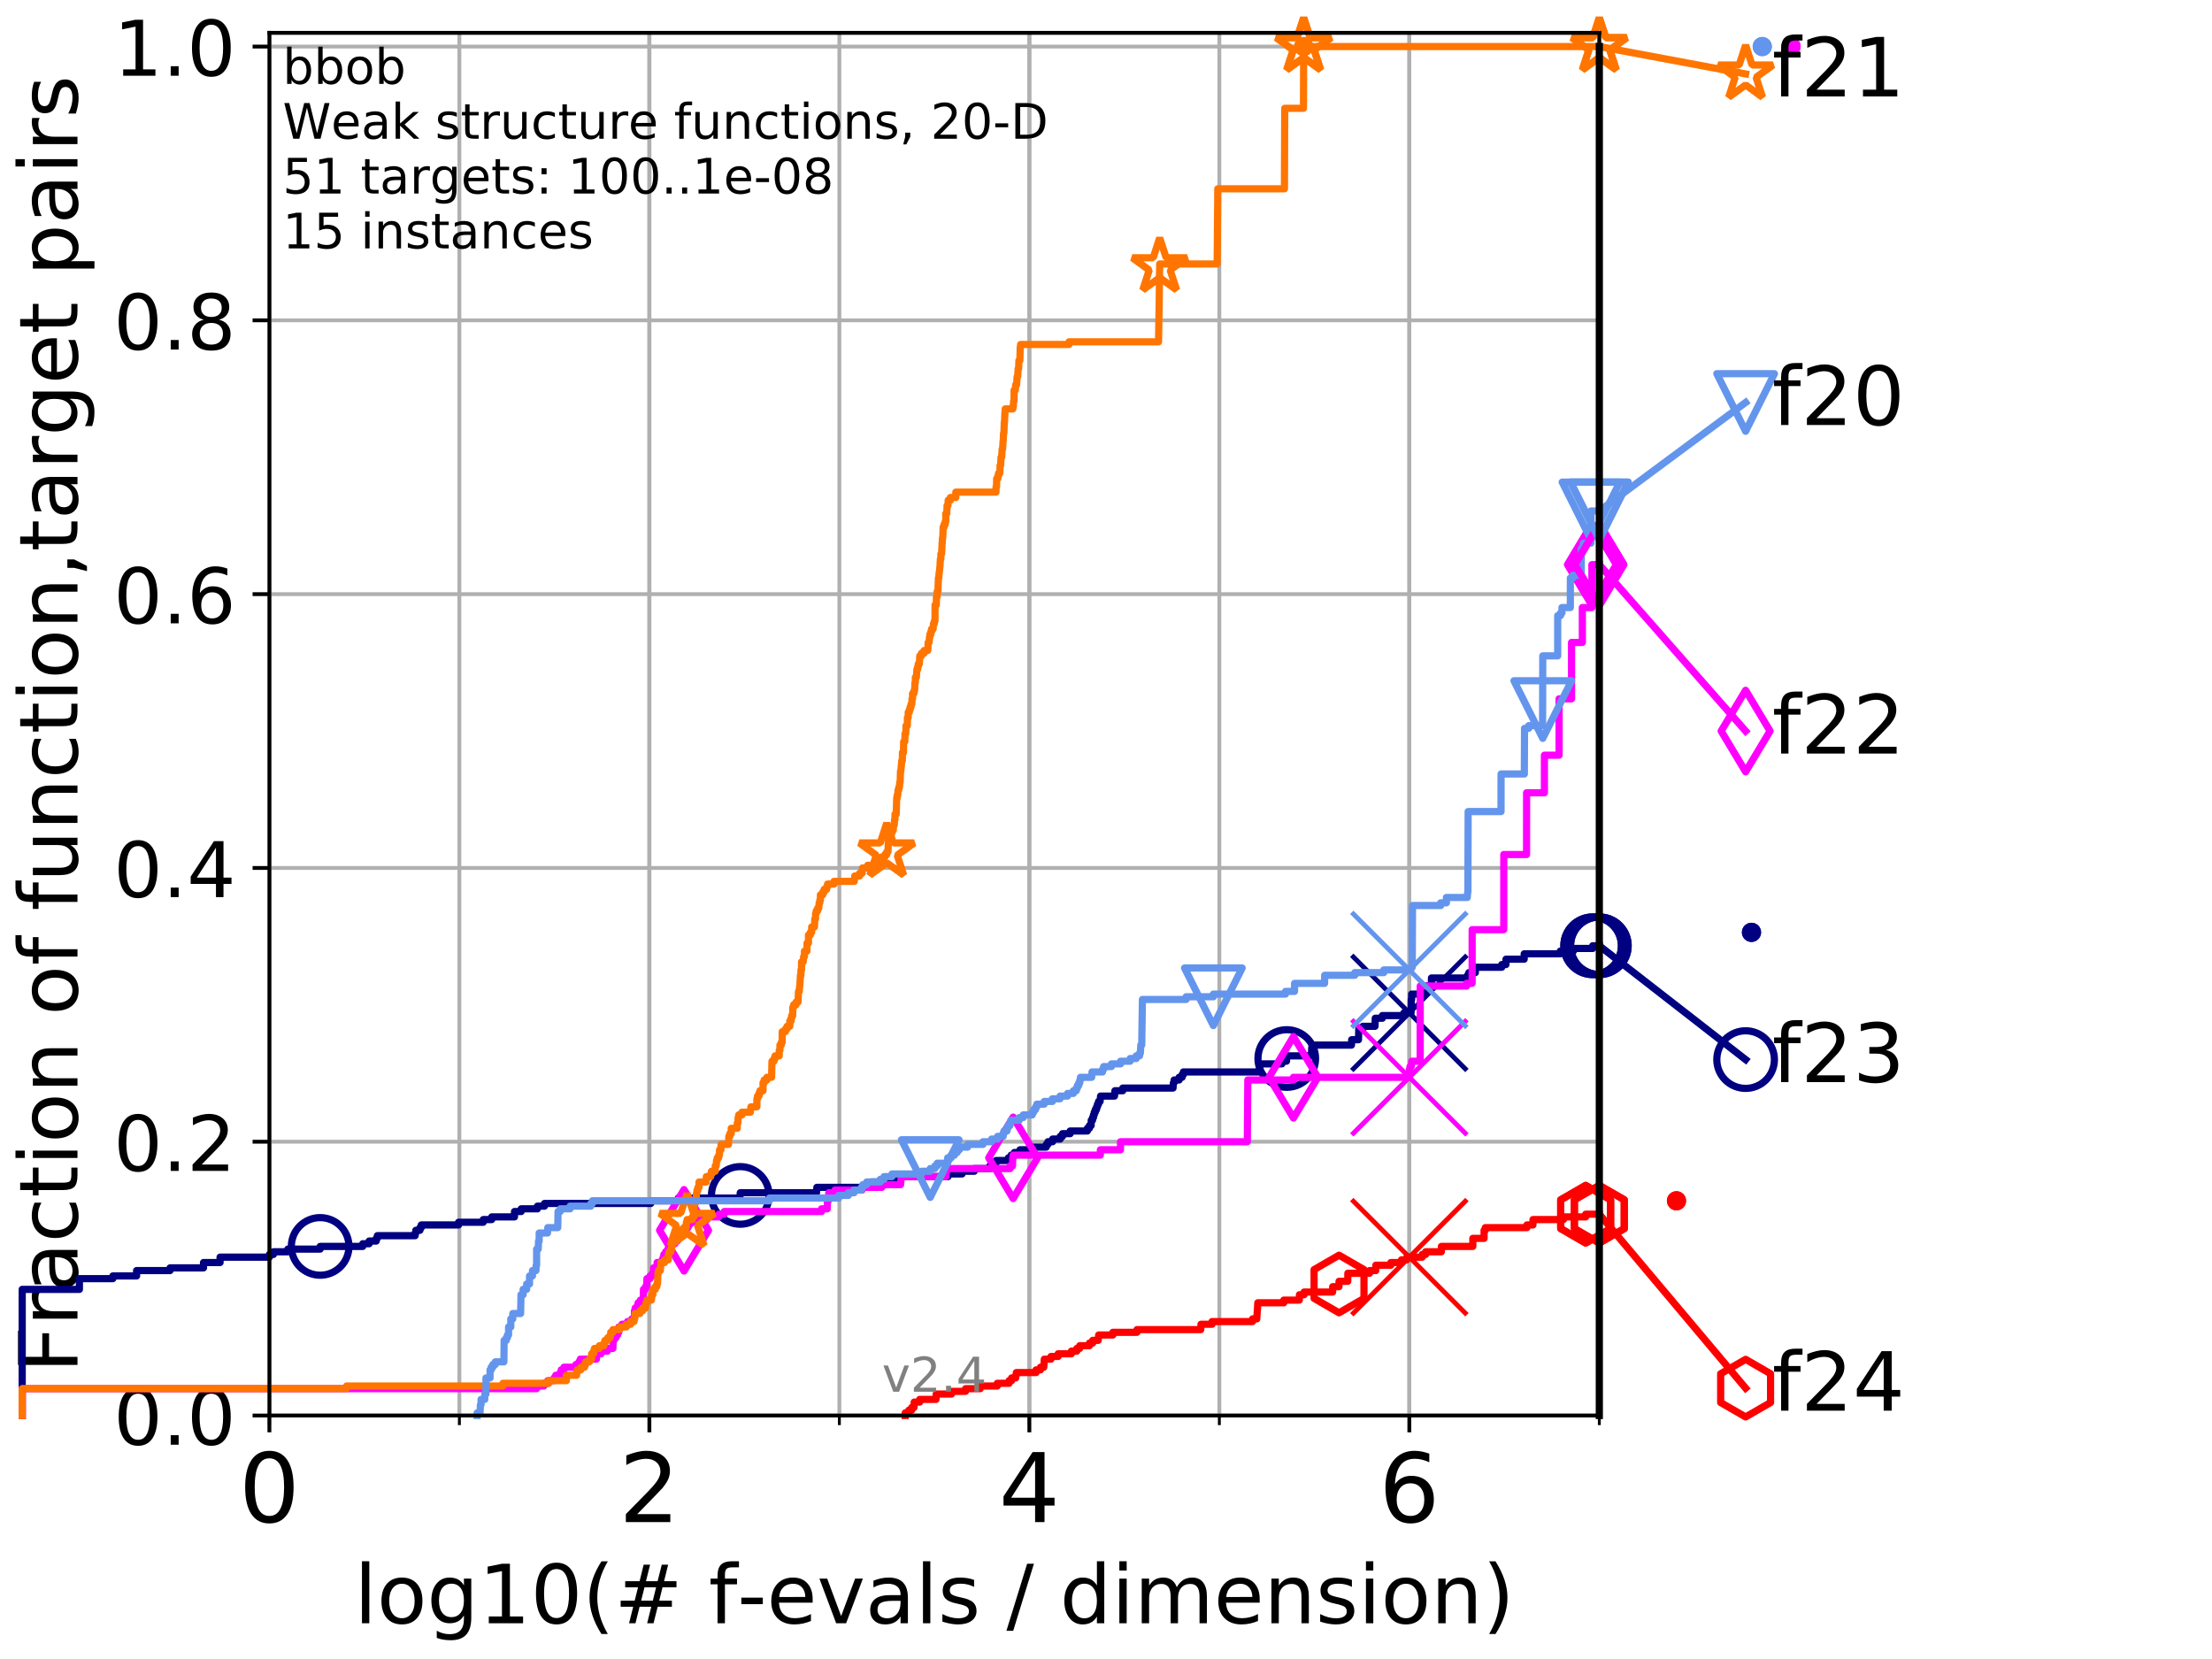 <?xml version="1.0" encoding="utf-8" standalone="no"?>
<!DOCTYPE svg PUBLIC "-//W3C//DTD SVG 1.1//EN"
  "http://www.w3.org/Graphics/SVG/1.1/DTD/svg11.dtd">
<!-- Created with matplotlib (http://matplotlib.org/) -->
<svg height="345.6pt" version="1.1" viewBox="0 0 460.8 345.6" width="460.8pt" xmlns="http://www.w3.org/2000/svg" xmlns:xlink="http://www.w3.org/1999/xlink">
 <defs>
  <style type="text/css">
*{stroke-linecap:butt;stroke-linejoin:round;}
  </style>
 </defs>
 <g id="figure_1">
  <g id="patch_1">
   <path d="M 0 345.6 
L 460.8 345.6 
L 460.8 0 
L 0 0 
z
" style="fill:#ffffff;"/>
  </g>
  <g id="axes_1">
   <g id="patch_2">
    <path d="M 56.12 294.88 
L 333.168 294.88 
L 333.168 6.845 
L 56.12 6.845 
z
" style="fill:#ffffff;"/>
   </g>
   <g id="matplotlib.axis_1">
    <g id="xtick_1">
     <g id="line2d_1">
      <path clip-path="url(#pd336408af8)" d="M 56.12 294.88 
L 56.12 6.845 
" style="fill:none;stroke:#b0b0b0;stroke-linecap:square;stroke-width:0.8;"/>
     </g>
     <g id="line2d_2">
      <defs>
       <path d="M 0 0 
L 0 3.5 
" id="mcd1a2ebb7f" style="stroke:#000000;stroke-width:0.8;"/>
      </defs>
      <g>
       <use style="stroke:#000000;stroke-width:0.8;" x="56.12" xlink:href="#mcd1a2ebb7f" y="294.88"/>
      </g>
     </g>
     <g id="text_1">
      <!-- 0 -->
      <defs>
       <path d="M 31.781 66.406 
Q 24.172 66.406 20.328 58.906 
Q 16.5 51.422 16.5 36.375 
Q 16.5 21.391 20.328 13.891 
Q 24.172 6.391 31.781 6.391 
Q 39.453 6.391 43.281 13.891 
Q 47.125 21.391 47.125 36.375 
Q 47.125 51.422 43.281 58.906 
Q 39.453 66.406 31.781 66.406 
z
M 31.781 74.219 
Q 44.047 74.219 50.516 64.516 
Q 56.984 54.828 56.984 36.375 
Q 56.984 17.969 50.516 8.266 
Q 44.047 -1.422 31.781 -1.422 
Q 19.531 -1.422 13.062 8.266 
Q 6.594 17.969 6.594 36.375 
Q 6.594 54.828 13.062 64.516 
Q 19.531 74.219 31.781 74.219 
z
" id="DejaVuSans-30"/>
      </defs>
      <g transform="translate(49.758 317.077)scale(0.2 -0.2)">
       <use xlink:href="#DejaVuSans-30"/>
      </g>
     </g>
    </g>
    <g id="xtick_2">
     <g id="line2d_3">
      <path clip-path="url(#pd336408af8)" d="M 135.277 294.88 
L 135.277 6.845 
" style="fill:none;stroke:#b0b0b0;stroke-linecap:square;stroke-width:0.8;"/>
     </g>
     <g id="line2d_4">
      <g>
       <use style="stroke:#000000;stroke-width:0.8;" x="135.277" xlink:href="#mcd1a2ebb7f" y="294.88"/>
      </g>
     </g>
     <g id="text_2">
      <!-- 2 -->
      <defs>
       <path d="M 19.188 8.297 
L 53.609 8.297 
L 53.609 0 
L 7.328 0 
L 7.328 8.297 
Q 12.938 14.109 22.625 23.891 
Q 32.328 33.688 34.812 36.531 
Q 39.547 41.844 41.422 45.531 
Q 43.312 49.219 43.312 52.781 
Q 43.312 58.594 39.234 62.25 
Q 35.156 65.922 28.609 65.922 
Q 23.969 65.922 18.812 64.312 
Q 13.672 62.703 7.812 59.422 
L 7.812 69.391 
Q 13.766 71.781 18.938 73 
Q 24.125 74.219 28.422 74.219 
Q 39.75 74.219 46.484 68.547 
Q 53.219 62.891 53.219 53.422 
Q 53.219 48.922 51.531 44.891 
Q 49.859 40.875 45.406 35.406 
Q 44.188 33.984 37.641 27.219 
Q 31.109 20.453 19.188 8.297 
z
" id="DejaVuSans-32"/>
      </defs>
      <g transform="translate(128.914 317.077)scale(0.2 -0.2)">
       <use xlink:href="#DejaVuSans-32"/>
      </g>
     </g>
    </g>
    <g id="xtick_3">
     <g id="line2d_5">
      <path clip-path="url(#pd336408af8)" d="M 214.433 294.88 
L 214.433 6.845 
" style="fill:none;stroke:#b0b0b0;stroke-linecap:square;stroke-width:0.8;"/>
     </g>
     <g id="line2d_6">
      <g>
       <use style="stroke:#000000;stroke-width:0.8;" x="214.433" xlink:href="#mcd1a2ebb7f" y="294.88"/>
      </g>
     </g>
     <g id="text_3">
      <!-- 4 -->
      <defs>
       <path d="M 37.797 64.312 
L 12.891 25.391 
L 37.797 25.391 
z
M 35.203 72.906 
L 47.609 72.906 
L 47.609 25.391 
L 58.016 25.391 
L 58.016 17.188 
L 47.609 17.188 
L 47.609 0 
L 37.797 0 
L 37.797 17.188 
L 4.891 17.188 
L 4.891 26.703 
z
" id="DejaVuSans-34"/>
      </defs>
      <g transform="translate(208.071 317.077)scale(0.2 -0.2)">
       <use xlink:href="#DejaVuSans-34"/>
      </g>
     </g>
    </g>
    <g id="xtick_4">
     <g id="line2d_7">
      <path clip-path="url(#pd336408af8)" d="M 293.59 294.88 
L 293.59 6.845 
" style="fill:none;stroke:#b0b0b0;stroke-linecap:square;stroke-width:0.8;"/>
     </g>
     <g id="line2d_8">
      <g>
       <use style="stroke:#000000;stroke-width:0.8;" x="293.59" xlink:href="#mcd1a2ebb7f" y="294.88"/>
      </g>
     </g>
     <g id="text_4">
      <!-- 6 -->
      <defs>
       <path d="M 33.016 40.375 
Q 26.375 40.375 22.484 35.828 
Q 18.609 31.297 18.609 23.391 
Q 18.609 15.531 22.484 10.953 
Q 26.375 6.391 33.016 6.391 
Q 39.656 6.391 43.531 10.953 
Q 47.406 15.531 47.406 23.391 
Q 47.406 31.297 43.531 35.828 
Q 39.656 40.375 33.016 40.375 
z
M 52.594 71.297 
L 52.594 62.312 
Q 48.875 64.062 45.094 64.984 
Q 41.312 65.922 37.594 65.922 
Q 27.828 65.922 22.672 59.328 
Q 17.531 52.734 16.797 39.406 
Q 19.672 43.656 24.016 45.922 
Q 28.375 48.188 33.594 48.188 
Q 44.578 48.188 50.953 41.516 
Q 57.328 34.859 57.328 23.391 
Q 57.328 12.156 50.688 5.359 
Q 44.047 -1.422 33.016 -1.422 
Q 20.359 -1.422 13.672 8.266 
Q 6.984 17.969 6.984 36.375 
Q 6.984 53.656 15.188 63.938 
Q 23.391 74.219 37.203 74.219 
Q 40.922 74.219 44.703 73.484 
Q 48.484 72.75 52.594 71.297 
z
" id="DejaVuSans-36"/>
      </defs>
      <g transform="translate(287.227 317.077)scale(0.2 -0.2)">
       <use xlink:href="#DejaVuSans-36"/>
      </g>
     </g>
    </g>
    <g id="xtick_5">
     <g id="line2d_9">
      <path clip-path="url(#pd336408af8)" d="M 56.12 294.88 
L 56.12 6.845 
" style="fill:none;stroke:#b0b0b0;stroke-linecap:square;stroke-width:0.8;"/>
     </g>
     <g id="line2d_10">
      <defs>
       <path d="M 0 0 
L 0 2 
" id="m006450162c" style="stroke:#000000;stroke-width:0.6;"/>
      </defs>
      <g>
       <use style="stroke:#000000;stroke-width:0.6;" x="56.12" xlink:href="#m006450162c" y="294.88"/>
      </g>
     </g>
    </g>
    <g id="xtick_6">
     <g id="line2d_11">
      <path clip-path="url(#pd336408af8)" d="M 95.698 294.88 
L 95.698 6.845 
" style="fill:none;stroke:#b0b0b0;stroke-linecap:square;stroke-width:0.8;"/>
     </g>
     <g id="line2d_12">
      <g>
       <use style="stroke:#000000;stroke-width:0.6;" x="95.698" xlink:href="#m006450162c" y="294.88"/>
      </g>
     </g>
    </g>
    <g id="xtick_7">
     <g id="line2d_13">
      <path clip-path="url(#pd336408af8)" d="M 135.277 294.88 
L 135.277 6.845 
" style="fill:none;stroke:#b0b0b0;stroke-linecap:square;stroke-width:0.8;"/>
     </g>
     <g id="line2d_14">
      <g>
       <use style="stroke:#000000;stroke-width:0.6;" x="135.277" xlink:href="#m006450162c" y="294.88"/>
      </g>
     </g>
    </g>
    <g id="xtick_8">
     <g id="line2d_15">
      <path clip-path="url(#pd336408af8)" d="M 174.855 294.88 
L 174.855 6.845 
" style="fill:none;stroke:#b0b0b0;stroke-linecap:square;stroke-width:0.8;"/>
     </g>
     <g id="line2d_16">
      <g>
       <use style="stroke:#000000;stroke-width:0.6;" x="174.855" xlink:href="#m006450162c" y="294.88"/>
      </g>
     </g>
    </g>
    <g id="xtick_9">
     <g id="line2d_17">
      <path clip-path="url(#pd336408af8)" d="M 214.433 294.88 
L 214.433 6.845 
" style="fill:none;stroke:#b0b0b0;stroke-linecap:square;stroke-width:0.8;"/>
     </g>
     <g id="line2d_18">
      <g>
       <use style="stroke:#000000;stroke-width:0.6;" x="214.433" xlink:href="#m006450162c" y="294.88"/>
      </g>
     </g>
    </g>
    <g id="xtick_10">
     <g id="line2d_19">
      <path clip-path="url(#pd336408af8)" d="M 254.011 294.88 
L 254.011 6.845 
" style="fill:none;stroke:#b0b0b0;stroke-linecap:square;stroke-width:0.8;"/>
     </g>
     <g id="line2d_20">
      <g>
       <use style="stroke:#000000;stroke-width:0.6;" x="254.011" xlink:href="#m006450162c" y="294.88"/>
      </g>
     </g>
    </g>
    <g id="xtick_11">
     <g id="line2d_21">
      <path clip-path="url(#pd336408af8)" d="M 293.59 294.88 
L 293.59 6.845 
" style="fill:none;stroke:#b0b0b0;stroke-linecap:square;stroke-width:0.8;"/>
     </g>
     <g id="line2d_22">
      <g>
       <use style="stroke:#000000;stroke-width:0.6;" x="293.59" xlink:href="#m006450162c" y="294.88"/>
      </g>
     </g>
    </g>
    <g id="xtick_12">
     <g id="line2d_23">
      <path clip-path="url(#pd336408af8)" d="M 333.168 294.88 
L 333.168 6.845 
" style="fill:none;stroke:#b0b0b0;stroke-linecap:square;stroke-width:0.8;"/>
     </g>
     <g id="line2d_24">
      <g>
       <use style="stroke:#000000;stroke-width:0.6;" x="333.168" xlink:href="#m006450162c" y="294.88"/>
      </g>
     </g>
    </g>
    <g id="text_5">
     <!-- log10(# f-evals / dimension) -->
     <defs>
      <path d="M 9.422 75.984 
L 18.406 75.984 
L 18.406 0 
L 9.422 0 
z
" id="DejaVuSans-6c"/>
      <path d="M 30.609 48.391 
Q 23.391 48.391 19.188 42.75 
Q 14.984 37.109 14.984 27.297 
Q 14.984 17.484 19.156 11.844 
Q 23.344 6.203 30.609 6.203 
Q 37.797 6.203 41.984 11.859 
Q 46.188 17.531 46.188 27.297 
Q 46.188 37.016 41.984 42.703 
Q 37.797 48.391 30.609 48.391 
z
M 30.609 56 
Q 42.328 56 49.016 48.375 
Q 55.719 40.766 55.719 27.297 
Q 55.719 13.875 49.016 6.219 
Q 42.328 -1.422 30.609 -1.422 
Q 18.844 -1.422 12.172 6.219 
Q 5.516 13.875 5.516 27.297 
Q 5.516 40.766 12.172 48.375 
Q 18.844 56 30.609 56 
z
" id="DejaVuSans-6f"/>
      <path d="M 45.406 27.984 
Q 45.406 37.75 41.375 43.109 
Q 37.359 48.484 30.078 48.484 
Q 22.859 48.484 18.828 43.109 
Q 14.797 37.75 14.797 27.984 
Q 14.797 18.266 18.828 12.891 
Q 22.859 7.516 30.078 7.516 
Q 37.359 7.516 41.375 12.891 
Q 45.406 18.266 45.406 27.984 
z
M 54.391 6.781 
Q 54.391 -7.172 48.188 -13.984 
Q 42 -20.797 29.203 -20.797 
Q 24.469 -20.797 20.266 -20.094 
Q 16.062 -19.391 12.109 -17.922 
L 12.109 -9.188 
Q 16.062 -11.328 19.922 -12.344 
Q 23.781 -13.375 27.781 -13.375 
Q 36.625 -13.375 41.016 -8.766 
Q 45.406 -4.156 45.406 5.172 
L 45.406 9.625 
Q 42.625 4.781 38.281 2.391 
Q 33.938 0 27.875 0 
Q 17.828 0 11.672 7.656 
Q 5.516 15.328 5.516 27.984 
Q 5.516 40.672 11.672 48.328 
Q 17.828 56 27.875 56 
Q 33.938 56 38.281 53.609 
Q 42.625 51.219 45.406 46.391 
L 45.406 54.688 
L 54.391 54.688 
z
" id="DejaVuSans-67"/>
      <path d="M 12.406 8.297 
L 28.516 8.297 
L 28.516 63.922 
L 10.984 60.406 
L 10.984 69.391 
L 28.422 72.906 
L 38.281 72.906 
L 38.281 8.297 
L 54.391 8.297 
L 54.391 0 
L 12.406 0 
z
" id="DejaVuSans-31"/>
      <path d="M 31 75.875 
Q 24.469 64.656 21.281 53.656 
Q 18.109 42.672 18.109 31.391 
Q 18.109 20.125 21.312 9.062 
Q 24.516 -2 31 -13.188 
L 23.188 -13.188 
Q 15.875 -1.703 12.234 9.375 
Q 8.594 20.453 8.594 31.391 
Q 8.594 42.281 12.203 53.312 
Q 15.828 64.359 23.188 75.875 
z
" id="DejaVuSans-28"/>
      <path d="M 51.125 44 
L 36.922 44 
L 32.812 27.688 
L 47.125 27.688 
z
M 43.797 71.781 
L 38.719 51.516 
L 52.984 51.516 
L 58.109 71.781 
L 65.922 71.781 
L 60.891 51.516 
L 76.125 51.516 
L 76.125 44 
L 58.984 44 
L 54.984 27.688 
L 70.516 27.688 
L 70.516 20.219 
L 53.078 20.219 
L 48 0 
L 40.188 0 
L 45.219 20.219 
L 30.906 20.219 
L 25.875 0 
L 18.016 0 
L 23.094 20.219 
L 7.719 20.219 
L 7.719 27.688 
L 24.906 27.688 
L 29 44 
L 13.281 44 
L 13.281 51.516 
L 30.906 51.516 
L 35.891 71.781 
z
" id="DejaVuSans-23"/>
      <path id="DejaVuSans-20"/>
      <path d="M 37.109 75.984 
L 37.109 68.5 
L 28.516 68.5 
Q 23.688 68.5 21.797 66.547 
Q 19.922 64.594 19.922 59.516 
L 19.922 54.688 
L 34.719 54.688 
L 34.719 47.703 
L 19.922 47.703 
L 19.922 0 
L 10.891 0 
L 10.891 47.703 
L 2.297 47.703 
L 2.297 54.688 
L 10.891 54.688 
L 10.891 58.5 
Q 10.891 67.625 15.141 71.797 
Q 19.391 75.984 28.609 75.984 
z
" id="DejaVuSans-66"/>
      <path d="M 4.891 31.391 
L 31.203 31.391 
L 31.203 23.391 
L 4.891 23.391 
z
" id="DejaVuSans-2d"/>
      <path d="M 56.203 29.594 
L 56.203 25.203 
L 14.891 25.203 
Q 15.484 15.922 20.484 11.062 
Q 25.484 6.203 34.422 6.203 
Q 39.594 6.203 44.453 7.469 
Q 49.312 8.734 54.109 11.281 
L 54.109 2.781 
Q 49.266 0.734 44.188 -0.344 
Q 39.109 -1.422 33.891 -1.422 
Q 20.797 -1.422 13.156 6.188 
Q 5.516 13.812 5.516 26.812 
Q 5.516 40.234 12.766 48.109 
Q 20.016 56 32.328 56 
Q 43.359 56 49.781 48.891 
Q 56.203 41.797 56.203 29.594 
z
M 47.219 32.234 
Q 47.125 39.594 43.094 43.984 
Q 39.062 48.391 32.422 48.391 
Q 24.906 48.391 20.391 44.141 
Q 15.875 39.891 15.188 32.172 
z
" id="DejaVuSans-65"/>
      <path d="M 2.984 54.688 
L 12.5 54.688 
L 29.594 8.797 
L 46.688 54.688 
L 56.203 54.688 
L 35.688 0 
L 23.484 0 
z
" id="DejaVuSans-76"/>
      <path d="M 34.281 27.484 
Q 23.391 27.484 19.188 25 
Q 14.984 22.516 14.984 16.5 
Q 14.984 11.719 18.141 8.906 
Q 21.297 6.109 26.703 6.109 
Q 34.188 6.109 38.703 11.406 
Q 43.219 16.703 43.219 25.484 
L 43.219 27.484 
z
M 52.203 31.203 
L 52.203 0 
L 43.219 0 
L 43.219 8.297 
Q 40.141 3.328 35.547 0.953 
Q 30.953 -1.422 24.312 -1.422 
Q 15.922 -1.422 10.953 3.297 
Q 6 8.016 6 15.922 
Q 6 25.141 12.172 29.828 
Q 18.359 34.516 30.609 34.516 
L 43.219 34.516 
L 43.219 35.406 
Q 43.219 41.609 39.141 45 
Q 35.062 48.391 27.688 48.391 
Q 23 48.391 18.547 47.266 
Q 14.109 46.141 10.016 43.891 
L 10.016 52.203 
Q 14.938 54.109 19.578 55.047 
Q 24.219 56 28.609 56 
Q 40.484 56 46.344 49.844 
Q 52.203 43.703 52.203 31.203 
z
" id="DejaVuSans-61"/>
      <path d="M 44.281 53.078 
L 44.281 44.578 
Q 40.484 46.531 36.375 47.5 
Q 32.281 48.484 27.875 48.484 
Q 21.188 48.484 17.844 46.438 
Q 14.5 44.391 14.5 40.281 
Q 14.5 37.156 16.891 35.375 
Q 19.281 33.594 26.516 31.984 
L 29.594 31.297 
Q 39.156 29.25 43.188 25.516 
Q 47.219 21.781 47.219 15.094 
Q 47.219 7.469 41.188 3.016 
Q 35.156 -1.422 24.609 -1.422 
Q 20.219 -1.422 15.453 -0.562 
Q 10.688 0.297 5.422 2 
L 5.422 11.281 
Q 10.406 8.688 15.234 7.391 
Q 20.062 6.109 24.812 6.109 
Q 31.156 6.109 34.562 8.281 
Q 37.984 10.453 37.984 14.406 
Q 37.984 18.062 35.516 20.016 
Q 33.062 21.969 24.703 23.781 
L 21.578 24.516 
Q 13.234 26.266 9.516 29.906 
Q 5.812 33.547 5.812 39.891 
Q 5.812 47.609 11.281 51.797 
Q 16.75 56 26.812 56 
Q 31.781 56 36.172 55.266 
Q 40.578 54.547 44.281 53.078 
z
" id="DejaVuSans-73"/>
      <path d="M 25.391 72.906 
L 33.688 72.906 
L 8.297 -9.281 
L 0 -9.281 
z
" id="DejaVuSans-2f"/>
      <path d="M 45.406 46.391 
L 45.406 75.984 
L 54.391 75.984 
L 54.391 0 
L 45.406 0 
L 45.406 8.203 
Q 42.578 3.328 38.25 0.953 
Q 33.938 -1.422 27.875 -1.422 
Q 17.969 -1.422 11.734 6.484 
Q 5.516 14.406 5.516 27.297 
Q 5.516 40.188 11.734 48.094 
Q 17.969 56 27.875 56 
Q 33.938 56 38.25 53.625 
Q 42.578 51.266 45.406 46.391 
z
M 14.797 27.297 
Q 14.797 17.391 18.875 11.75 
Q 22.953 6.109 30.078 6.109 
Q 37.203 6.109 41.297 11.75 
Q 45.406 17.391 45.406 27.297 
Q 45.406 37.203 41.297 42.844 
Q 37.203 48.484 30.078 48.484 
Q 22.953 48.484 18.875 42.844 
Q 14.797 37.203 14.797 27.297 
z
" id="DejaVuSans-64"/>
      <path d="M 9.422 54.688 
L 18.406 54.688 
L 18.406 0 
L 9.422 0 
z
M 9.422 75.984 
L 18.406 75.984 
L 18.406 64.594 
L 9.422 64.594 
z
" id="DejaVuSans-69"/>
      <path d="M 52 44.188 
Q 55.375 50.25 60.062 53.125 
Q 64.75 56 71.094 56 
Q 79.641 56 84.281 50.016 
Q 88.922 44.047 88.922 33.016 
L 88.922 0 
L 79.891 0 
L 79.891 32.719 
Q 79.891 40.578 77.094 44.375 
Q 74.312 48.188 68.609 48.188 
Q 61.625 48.188 57.562 43.547 
Q 53.516 38.922 53.516 30.906 
L 53.516 0 
L 44.484 0 
L 44.484 32.719 
Q 44.484 40.625 41.703 44.406 
Q 38.922 48.188 33.109 48.188 
Q 26.219 48.188 22.156 43.531 
Q 18.109 38.875 18.109 30.906 
L 18.109 0 
L 9.078 0 
L 9.078 54.688 
L 18.109 54.688 
L 18.109 46.188 
Q 21.188 51.219 25.484 53.609 
Q 29.781 56 35.688 56 
Q 41.656 56 45.828 52.969 
Q 50 49.953 52 44.188 
z
" id="DejaVuSans-6d"/>
      <path d="M 54.891 33.016 
L 54.891 0 
L 45.906 0 
L 45.906 32.719 
Q 45.906 40.484 42.875 44.328 
Q 39.844 48.188 33.797 48.188 
Q 26.516 48.188 22.312 43.547 
Q 18.109 38.922 18.109 30.906 
L 18.109 0 
L 9.078 0 
L 9.078 54.688 
L 18.109 54.688 
L 18.109 46.188 
Q 21.344 51.125 25.703 53.562 
Q 30.078 56 35.797 56 
Q 45.219 56 50.047 50.172 
Q 54.891 44.344 54.891 33.016 
z
" id="DejaVuSans-6e"/>
      <path d="M 8.016 75.875 
L 15.828 75.875 
Q 23.141 64.359 26.781 53.312 
Q 30.422 42.281 30.422 31.391 
Q 30.422 20.453 26.781 9.375 
Q 23.141 -1.703 15.828 -13.188 
L 8.016 -13.188 
Q 14.5 -2 17.703 9.062 
Q 20.906 20.125 20.906 31.391 
Q 20.906 42.672 17.703 53.656 
Q 14.5 64.656 8.016 75.875 
z
" id="DejaVuSans-29"/>
     </defs>
     <g transform="translate(73.803 338.154)scale(0.17 -0.17)">
      <use xlink:href="#DejaVuSans-6c"/>
      <use x="27.783" xlink:href="#DejaVuSans-6f"/>
      <use x="88.965" xlink:href="#DejaVuSans-67"/>
      <use x="152.441" xlink:href="#DejaVuSans-31"/>
      <use x="216.064" xlink:href="#DejaVuSans-30"/>
      <use x="279.688" xlink:href="#DejaVuSans-28"/>
      <use x="318.701" xlink:href="#DejaVuSans-23"/>
      <use x="402.49" xlink:href="#DejaVuSans-20"/>
      <use x="434.277" xlink:href="#DejaVuSans-66"/>
      <use x="469.404" xlink:href="#DejaVuSans-2d"/>
      <use x="505.488" xlink:href="#DejaVuSans-65"/>
      <use x="567.012" xlink:href="#DejaVuSans-76"/>
      <use x="626.191" xlink:href="#DejaVuSans-61"/>
      <use x="687.471" xlink:href="#DejaVuSans-6c"/>
      <use x="715.254" xlink:href="#DejaVuSans-73"/>
      <use x="767.354" xlink:href="#DejaVuSans-20"/>
      <use x="799.141" xlink:href="#DejaVuSans-2f"/>
      <use x="832.832" xlink:href="#DejaVuSans-20"/>
      <use x="864.619" xlink:href="#DejaVuSans-64"/>
      <use x="928.096" xlink:href="#DejaVuSans-69"/>
      <use x="955.879" xlink:href="#DejaVuSans-6d"/>
      <use x="1053.291" xlink:href="#DejaVuSans-65"/>
      <use x="1114.814" xlink:href="#DejaVuSans-6e"/>
      <use x="1178.193" xlink:href="#DejaVuSans-73"/>
      <use x="1230.293" xlink:href="#DejaVuSans-69"/>
      <use x="1258.076" xlink:href="#DejaVuSans-6f"/>
      <use x="1319.258" xlink:href="#DejaVuSans-6e"/>
      <use x="1382.637" xlink:href="#DejaVuSans-29"/>
     </g>
    </g>
   </g>
   <g id="matplotlib.axis_2">
    <g id="ytick_1">
     <g id="line2d_25">
      <path clip-path="url(#pd336408af8)" d="M 56.12 294.88 
L 333.168 294.88 
" style="fill:none;stroke:#b0b0b0;stroke-linecap:square;stroke-width:0.8;"/>
     </g>
     <g id="line2d_26">
      <defs>
       <path d="M 0 0 
L -3.5 0 
" id="ma89b3c97fb" style="stroke:#000000;stroke-width:0.8;"/>
      </defs>
      <g>
       <use style="stroke:#000000;stroke-width:0.8;" x="56.12" xlink:href="#ma89b3c97fb" y="294.88"/>
      </g>
     </g>
     <g id="text_6">
      <!-- 0.0 -->
      <defs>
       <path d="M 10.688 12.406 
L 21 12.406 
L 21 0 
L 10.688 0 
z
" id="DejaVuSans-2e"/>
      </defs>
      <g transform="translate(23.675 300.959)scale(0.16 -0.16)">
       <use xlink:href="#DejaVuSans-30"/>
       <use x="63.623" xlink:href="#DejaVuSans-2e"/>
       <use x="95.41" xlink:href="#DejaVuSans-30"/>
      </g>
     </g>
    </g>
    <g id="ytick_2">
     <g id="line2d_27">
      <path clip-path="url(#pd336408af8)" d="M 56.12 237.843 
L 333.168 237.843 
" style="fill:none;stroke:#b0b0b0;stroke-linecap:square;stroke-width:0.8;"/>
     </g>
     <g id="line2d_28">
      <g>
       <use style="stroke:#000000;stroke-width:0.8;" x="56.12" xlink:href="#ma89b3c97fb" y="237.843"/>
      </g>
     </g>
     <g id="text_7">
      <!-- 0.2 -->
      <g transform="translate(23.675 243.922)scale(0.16 -0.16)">
       <use xlink:href="#DejaVuSans-30"/>
       <use x="63.623" xlink:href="#DejaVuSans-2e"/>
       <use x="95.41" xlink:href="#DejaVuSans-32"/>
      </g>
     </g>
    </g>
    <g id="ytick_3">
     <g id="line2d_29">
      <path clip-path="url(#pd336408af8)" d="M 56.12 180.807 
L 333.168 180.807 
" style="fill:none;stroke:#b0b0b0;stroke-linecap:square;stroke-width:0.8;"/>
     </g>
     <g id="line2d_30">
      <g>
       <use style="stroke:#000000;stroke-width:0.8;" x="56.12" xlink:href="#ma89b3c97fb" y="180.807"/>
      </g>
     </g>
     <g id="text_8">
      <!-- 0.4 -->
      <g transform="translate(23.675 186.886)scale(0.16 -0.16)">
       <use xlink:href="#DejaVuSans-30"/>
       <use x="63.623" xlink:href="#DejaVuSans-2e"/>
       <use x="95.41" xlink:href="#DejaVuSans-34"/>
      </g>
     </g>
    </g>
    <g id="ytick_4">
     <g id="line2d_31">
      <path clip-path="url(#pd336408af8)" d="M 56.12 123.77 
L 333.168 123.77 
" style="fill:none;stroke:#b0b0b0;stroke-linecap:square;stroke-width:0.8;"/>
     </g>
     <g id="line2d_32">
      <g>
       <use style="stroke:#000000;stroke-width:0.8;" x="56.12" xlink:href="#ma89b3c97fb" y="123.77"/>
      </g>
     </g>
     <g id="text_9">
      <!-- 0.6 -->
      <g transform="translate(23.675 129.849)scale(0.16 -0.16)">
       <use xlink:href="#DejaVuSans-30"/>
       <use x="63.623" xlink:href="#DejaVuSans-2e"/>
       <use x="95.41" xlink:href="#DejaVuSans-36"/>
      </g>
     </g>
    </g>
    <g id="ytick_5">
     <g id="line2d_33">
      <path clip-path="url(#pd336408af8)" d="M 56.12 66.734 
L 333.168 66.734 
" style="fill:none;stroke:#b0b0b0;stroke-linecap:square;stroke-width:0.8;"/>
     </g>
     <g id="line2d_34">
      <g>
       <use style="stroke:#000000;stroke-width:0.8;" x="56.12" xlink:href="#ma89b3c97fb" y="66.734"/>
      </g>
     </g>
     <g id="text_10">
      <!-- 0.8 -->
      <defs>
       <path d="M 31.781 34.625 
Q 24.75 34.625 20.719 30.859 
Q 16.703 27.094 16.703 20.516 
Q 16.703 13.922 20.719 10.156 
Q 24.75 6.391 31.781 6.391 
Q 38.812 6.391 42.859 10.172 
Q 46.922 13.969 46.922 20.516 
Q 46.922 27.094 42.891 30.859 
Q 38.875 34.625 31.781 34.625 
z
M 21.922 38.812 
Q 15.578 40.375 12.031 44.719 
Q 8.5 49.078 8.5 55.328 
Q 8.5 64.062 14.719 69.141 
Q 20.953 74.219 31.781 74.219 
Q 42.672 74.219 48.875 69.141 
Q 55.078 64.062 55.078 55.328 
Q 55.078 49.078 51.531 44.719 
Q 48 40.375 41.703 38.812 
Q 48.828 37.156 52.797 32.312 
Q 56.781 27.484 56.781 20.516 
Q 56.781 9.906 50.312 4.234 
Q 43.844 -1.422 31.781 -1.422 
Q 19.734 -1.422 13.25 4.234 
Q 6.781 9.906 6.781 20.516 
Q 6.781 27.484 10.781 32.312 
Q 14.797 37.156 21.922 38.812 
z
M 18.312 54.391 
Q 18.312 48.734 21.844 45.562 
Q 25.391 42.391 31.781 42.391 
Q 38.141 42.391 41.719 45.562 
Q 45.312 48.734 45.312 54.391 
Q 45.312 60.062 41.719 63.234 
Q 38.141 66.406 31.781 66.406 
Q 25.391 66.406 21.844 63.234 
Q 18.312 60.062 18.312 54.391 
z
" id="DejaVuSans-38"/>
      </defs>
      <g transform="translate(23.675 72.812)scale(0.16 -0.16)">
       <use xlink:href="#DejaVuSans-30"/>
       <use x="63.623" xlink:href="#DejaVuSans-2e"/>
       <use x="95.41" xlink:href="#DejaVuSans-38"/>
      </g>
     </g>
    </g>
    <g id="ytick_6">
     <g id="line2d_35">
      <path clip-path="url(#pd336408af8)" d="M 56.12 9.697 
L 333.168 9.697 
" style="fill:none;stroke:#b0b0b0;stroke-linecap:square;stroke-width:0.8;"/>
     </g>
     <g id="line2d_36">
      <g>
       <use style="stroke:#000000;stroke-width:0.8;" x="56.12" xlink:href="#ma89b3c97fb" y="9.697"/>
      </g>
     </g>
     <g id="text_11">
      <!-- 1.0 -->
      <g transform="translate(23.675 15.776)scale(0.16 -0.16)">
       <use xlink:href="#DejaVuSans-31"/>
       <use x="63.623" xlink:href="#DejaVuSans-2e"/>
       <use x="95.41" xlink:href="#DejaVuSans-30"/>
      </g>
     </g>
    </g>
    <g id="text_12">
     <!-- Fraction of function,target pairs -->
     <defs>
      <path d="M 9.812 72.906 
L 51.703 72.906 
L 51.703 64.594 
L 19.672 64.594 
L 19.672 43.109 
L 48.578 43.109 
L 48.578 34.812 
L 19.672 34.812 
L 19.672 0 
L 9.812 0 
z
" id="DejaVuSans-46"/>
      <path d="M 41.109 46.297 
Q 39.594 47.172 37.812 47.578 
Q 36.031 48 33.891 48 
Q 26.266 48 22.188 43.047 
Q 18.109 38.094 18.109 28.812 
L 18.109 0 
L 9.078 0 
L 9.078 54.688 
L 18.109 54.688 
L 18.109 46.188 
Q 20.953 51.172 25.484 53.578 
Q 30.031 56 36.531 56 
Q 37.453 56 38.578 55.875 
Q 39.703 55.766 41.062 55.516 
z
" id="DejaVuSans-72"/>
      <path d="M 48.781 52.594 
L 48.781 44.188 
Q 44.969 46.297 41.141 47.344 
Q 37.312 48.391 33.406 48.391 
Q 24.656 48.391 19.812 42.844 
Q 14.984 37.312 14.984 27.297 
Q 14.984 17.281 19.812 11.734 
Q 24.656 6.203 33.406 6.203 
Q 37.312 6.203 41.141 7.25 
Q 44.969 8.297 48.781 10.406 
L 48.781 2.094 
Q 45.016 0.344 40.984 -0.531 
Q 36.969 -1.422 32.422 -1.422 
Q 20.062 -1.422 12.781 6.344 
Q 5.516 14.109 5.516 27.297 
Q 5.516 40.672 12.859 48.328 
Q 20.219 56 33.016 56 
Q 37.156 56 41.109 55.141 
Q 45.062 54.297 48.781 52.594 
z
" id="DejaVuSans-63"/>
      <path d="M 18.312 70.219 
L 18.312 54.688 
L 36.812 54.688 
L 36.812 47.703 
L 18.312 47.703 
L 18.312 18.016 
Q 18.312 11.328 20.141 9.422 
Q 21.969 7.516 27.594 7.516 
L 36.812 7.516 
L 36.812 0 
L 27.594 0 
Q 17.188 0 13.234 3.875 
Q 9.281 7.766 9.281 18.016 
L 9.281 47.703 
L 2.688 47.703 
L 2.688 54.688 
L 9.281 54.688 
L 9.281 70.219 
z
" id="DejaVuSans-74"/>
      <path d="M 8.5 21.578 
L 8.5 54.688 
L 17.484 54.688 
L 17.484 21.922 
Q 17.484 14.156 20.5 10.266 
Q 23.531 6.391 29.594 6.391 
Q 36.859 6.391 41.078 11.031 
Q 45.312 15.672 45.312 23.688 
L 45.312 54.688 
L 54.297 54.688 
L 54.297 0 
L 45.312 0 
L 45.312 8.406 
Q 42.047 3.422 37.719 1 
Q 33.406 -1.422 27.688 -1.422 
Q 18.266 -1.422 13.375 4.438 
Q 8.5 10.297 8.5 21.578 
z
M 31.109 56 
z
" id="DejaVuSans-75"/>
      <path d="M 11.719 12.406 
L 22.016 12.406 
L 22.016 4 
L 14.016 -11.625 
L 7.719 -11.625 
L 11.719 4 
z
" id="DejaVuSans-2c"/>
      <path d="M 18.109 8.203 
L 18.109 -20.797 
L 9.078 -20.797 
L 9.078 54.688 
L 18.109 54.688 
L 18.109 46.391 
Q 20.953 51.266 25.266 53.625 
Q 29.594 56 35.594 56 
Q 45.562 56 51.781 48.094 
Q 58.016 40.188 58.016 27.297 
Q 58.016 14.406 51.781 6.484 
Q 45.562 -1.422 35.594 -1.422 
Q 29.594 -1.422 25.266 0.953 
Q 20.953 3.328 18.109 8.203 
z
M 48.688 27.297 
Q 48.688 37.203 44.609 42.844 
Q 40.531 48.484 33.406 48.484 
Q 26.266 48.484 22.188 42.844 
Q 18.109 37.203 18.109 27.297 
Q 18.109 17.391 22.188 11.75 
Q 26.266 6.109 33.406 6.109 
Q 40.531 6.109 44.609 11.75 
Q 48.688 17.391 48.688 27.297 
z
" id="DejaVuSans-70"/>
     </defs>
     <g transform="translate(16.14 286.002)rotate(-90)scale(0.17 -0.17)">
      <use xlink:href="#DejaVuSans-46"/>
      <use x="57.41" xlink:href="#DejaVuSans-72"/>
      <use x="98.523" xlink:href="#DejaVuSans-61"/>
      <use x="159.803" xlink:href="#DejaVuSans-63"/>
      <use x="214.783" xlink:href="#DejaVuSans-74"/>
      <use x="253.992" xlink:href="#DejaVuSans-69"/>
      <use x="281.775" xlink:href="#DejaVuSans-6f"/>
      <use x="342.957" xlink:href="#DejaVuSans-6e"/>
      <use x="406.336" xlink:href="#DejaVuSans-20"/>
      <use x="438.123" xlink:href="#DejaVuSans-6f"/>
      <use x="499.305" xlink:href="#DejaVuSans-66"/>
      <use x="534.51" xlink:href="#DejaVuSans-20"/>
      <use x="566.297" xlink:href="#DejaVuSans-66"/>
      <use x="601.502" xlink:href="#DejaVuSans-75"/>
      <use x="664.881" xlink:href="#DejaVuSans-6e"/>
      <use x="728.26" xlink:href="#DejaVuSans-63"/>
      <use x="783.24" xlink:href="#DejaVuSans-74"/>
      <use x="822.449" xlink:href="#DejaVuSans-69"/>
      <use x="850.232" xlink:href="#DejaVuSans-6f"/>
      <use x="911.414" xlink:href="#DejaVuSans-6e"/>
      <use x="974.793" xlink:href="#DejaVuSans-2c"/>
      <use x="1006.58" xlink:href="#DejaVuSans-74"/>
      <use x="1045.789" xlink:href="#DejaVuSans-61"/>
      <use x="1107.068" xlink:href="#DejaVuSans-72"/>
      <use x="1148.166" xlink:href="#DejaVuSans-67"/>
      <use x="1211.643" xlink:href="#DejaVuSans-65"/>
      <use x="1273.166" xlink:href="#DejaVuSans-74"/>
      <use x="1312.375" xlink:href="#DejaVuSans-20"/>
      <use x="1344.162" xlink:href="#DejaVuSans-70"/>
      <use x="1407.639" xlink:href="#DejaVuSans-61"/>
      <use x="1468.918" xlink:href="#DejaVuSans-69"/>
      <use x="1496.701" xlink:href="#DejaVuSans-72"/>
      <use x="1537.814" xlink:href="#DejaVuSans-73"/>
     </g>
    </g>
   </g>
   <g id="line2d_37">
    <defs>
     <path d="M 0 1.5 
C 0.398 1.5 0.779 1.342 1.061 1.061 
C 1.342 0.779 1.5 0.398 1.5 0 
C 1.5 -0.398 1.342 -0.779 1.061 -1.061 
C 0.779 -1.342 0.398 -1.5 0 -1.5 
C -0.398 -1.5 -0.779 -1.342 -1.061 -1.061 
C -1.342 -0.779 -1.5 -0.398 -1.5 0 
C -1.5 0.398 -1.342 0.779 -1.061 1.061 
C -0.779 1.342 -0.398 1.5 0 1.5 
z
" id="mae2c35c643" style="stroke:#000080;"/>
    </defs>
    <g>
     <use style="fill:#000080;stroke:#000080;" x="364.866" xlink:href="#mae2c35c643" y="194.227"/>
     <use style="fill:#000080;stroke:#000080;" x="364.866" xlink:href="#mae2c35c643" y="194.227"/>
    </g>
   </g>
   <g id="line2d_38">
    <path d="M 4.627 294.88 
L 4.627 268.598 
L 16.542 268.598 
L 16.542 266.362 
L 23.511 266.362 
L 23.511 265.803 
L 28.456 265.803 
L 28.456 264.684 
L 35.425 264.684 
L 35.425 264.125 
L 42.395 264.125 
L 42.395 263.007 
L 45.844 263.007 
L 45.844 261.888 
L 56.12 261.888 
L 56.12 261.329 
L 56.959 261.329 
L 56.959 260.77 
L 59.956 260.77 
L 59.956 260.211 
L 66.694 260.211 
L 66.694 259.652 
L 75.567 259.652 
L 75.567 259.092 
L 76.9 259.092 
L 76.9 258.533 
L 78.375 258.533 
L 78.375 257.974 
L 78.608 257.974 
L 78.608 257.415 
L 86.483 257.415 
L 86.483 256.856 
L 86.629 256.856 
L 86.629 256.296 
L 87.482 256.296 
L 87.482 255.737 
L 87.757 255.737 
L 87.757 255.178 
L 95.526 255.178 
L 95.526 254.619 
L 100.665 254.619 
L 100.665 254.06 
L 102.437 254.06 
L 102.437 253.501 
L 107.177 253.501 
L 107.177 252.382 
L 108.574 252.382 
L 108.574 251.823 
L 111.956 251.823 
L 111.956 251.264 
L 113.427 251.264 
L 113.427 250.705 
L 135.566 250.705 
L 135.566 250.145 
L 141.286 250.145 
L 141.286 249.586 
L 154.114 249.586 
L 154.209 248.468 
L 170.088 248.468 
L 170.163 247.35 
L 179.963 247.35 
L 179.963 246.79 
L 181.511 246.79 
L 181.511 246.231 
L 183.855 246.231 
L 183.855 245.672 
L 187.618 245.672 
L 187.618 245.113 
L 197.488 245.113 
L 197.488 244.554 
L 200.418 244.554 
L 200.418 243.994 
L 202.951 243.994 
L 202.951 243.435 
L 206.194 243.435 
L 206.194 242.876 
L 207.348 242.876 
L 207.348 242.317 
L 207.5 242.317 
L 207.5 241.758 
L 210.062 241.758 
L 210.062 241.199 
L 210.643 241.199 
L 210.643 240.639 
L 211.315 240.639 
L 211.315 240.08 
L 212.485 240.08 
L 212.485 239.521 
L 214.656 239.521 
L 214.656 238.962 
L 217.948 238.962 
L 217.948 238.403 
L 218.304 238.403 
L 218.304 237.843 
L 219.275 237.843 
L 219.275 237.284 
L 220.865 237.284 
L 220.865 236.725 
L 221.341 236.725 
L 221.341 236.166 
L 222.933 236.166 
L 222.933 235.607 
L 226.517 235.607 
L 226.517 235.048 
L 226.935 235.048 
L 226.935 234.488 
L 227.303 234.488 
L 227.325 233.37 
L 227.593 233.37 
L 227.593 232.811 
L 227.786 232.811 
L 227.786 232.252 
L 227.952 232.252 
L 227.952 231.692 
L 228.171 231.692 
L 228.171 231.133 
L 228.431 231.133 
L 228.431 230.574 
L 228.622 230.574 
L 228.622 230.015 
L 228.848 230.015 
L 228.848 229.456 
L 229.163 229.456 
L 229.268 228.337 
L 232.171 228.337 
L 232.261 227.219 
L 233.893 227.219 
L 233.893 226.66 
L 244.365 226.66 
L 244.446 225.541 
L 244.594 225.541 
L 244.594 224.982 
L 245.635 224.982 
L 245.635 224.423 
L 246.252 224.423 
L 246.252 223.864 
L 246.525 223.864 
L 246.525 223.305 
L 262.412 223.305 
L 262.465 221.627 
L 267.034 221.627 
L 267.034 221.068 
L 268.005 221.068 
L 268.056 219.95 
L 273.192 219.95 
L 273.255 218.272 
L 273.331 218.272 
L 273.331 217.713 
L 281.535 217.713 
L 281.574 216.594 
L 282.999 216.594 
L 283.06 214.358 
L 283.906 214.358 
L 283.906 213.799 
L 286.438 213.799 
L 286.489 212.121 
L 287.967 212.121 
L 287.967 211.562 
L 292.453 211.562 
L 292.453 211.003 
L 293.949 211.003 
L 293.992 208.207 
L 294.071 208.207 
L 294.071 207.088 
L 296.19 207.088 
L 296.19 206.529 
L 296.571 206.529 
L 296.571 205.97 
L 297.097 205.97 
L 297.097 205.411 
L 298.182 205.411 
L 298.201 203.733 
L 305.702 203.733 
L 305.702 203.174 
L 305.994 203.174 
L 305.994 202.615 
L 307.342 202.615 
L 307.342 201.497 
L 312.84 201.497 
L 312.84 200.937 
L 313.72 200.937 
L 313.724 199.819 
L 317.512 199.819 
L 317.521 198.701 
L 325.024 198.701 
L 325.024 198.141 
L 327.777 198.141 
L 327.777 197.582 
L 331.784 197.582 
L 331.784 197.023 
L 333.168 197.023 
L 333.168 197.023 
" style="fill:none;stroke:#000080;stroke-linecap:square;stroke-width:1.5;"/>
   </g>
   <g id="line2d_39">
    <defs>
     <path d="M 0 6 
C 1.591 6 3.117 5.368 4.243 4.243 
C 5.368 3.117 6 1.591 6 0 
C 6 -1.591 5.368 -3.117 4.243 -4.243 
C 3.117 -5.368 1.591 -6 0 -6 
C -1.591 -6 -3.117 -5.368 -4.243 -4.243 
C -5.368 -3.117 -6 -1.591 -6 0 
C -6 1.591 -5.368 3.117 -4.243 4.243 
C -3.117 5.368 -1.591 6 0 6 
z
" id="m829df64dce" style="stroke:#000080;stroke-width:1.5;"/>
    </defs>
    <g>
     <use style="fill-opacity:0;stroke:#000080;stroke-width:1.5;" x="66.694" xlink:href="#m829df64dce" y="259.652"/>
     <use style="fill-opacity:0;stroke:#000080;stroke-width:1.5;" x="154.209" xlink:href="#m829df64dce" y="249.027"/>
     <use style="fill-opacity:0;stroke:#000080;stroke-width:1.5;" x="268.056" xlink:href="#m829df64dce" y="220.509"/>
     <use style="fill-opacity:0;stroke:#000080;stroke-width:1.5;" x="331.784" xlink:href="#m829df64dce" y="197.023"/>
     <use style="fill-opacity:0;stroke:#000080;stroke-width:1.5;" x="331.784" xlink:href="#m829df64dce" y="197.023"/>
     <use style="fill-opacity:0;stroke:#000080;stroke-width:1.5;" x="333.168" xlink:href="#m829df64dce" y="197.023"/>
    </g>
   </g>
   <g id="line2d_40">
    <path style="fill:none;stroke:#000080;stroke-linecap:square;stroke-width:1.5;"/>
    <g/>
   </g>
   <g id="line2d_41">
    <path clip-path="url(#pd336408af8)" d="M 293.59 211.003 
" style="fill:none;stroke:#000080;stroke-linecap:square;stroke-width:1.5;"/>
    <defs>
     <path d="M -12 12 
L 12 -12 
M -12 -12 
L 12 12 
" id="mad9822832d" style="stroke:#000080;"/>
    </defs>
    <g clip-path="url(#pd336408af8)">
     <use style="fill:#000080;stroke:#000080;" x="293.59" xlink:href="#mad9822832d" y="211.003"/>
    </g>
   </g>
   <g id="line2d_42">
    <defs>
     <path d="M 0 1.5 
C 0.398 1.5 0.779 1.342 1.061 1.061 
C 1.342 0.779 1.5 0.398 1.5 0 
C 1.5 -0.398 1.342 -0.779 1.061 -1.061 
C 0.779 -1.342 0.398 -1.5 0 -1.5 
C -0.398 -1.5 -0.779 -1.342 -1.061 -1.061 
C -1.342 -0.779 -1.5 -0.398 -1.5 0 
C -1.5 0.398 -1.342 0.779 -1.061 1.061 
C -0.779 1.342 -0.398 1.5 0 1.5 
z
" id="maff4260378" style="stroke:#ff00ff;"/>
    </defs>
    <g>
     <use style="fill:#ff00ff;stroke:#ff00ff;" x="373.11" xlink:href="#maff4260378" y="9.697"/>
     <use style="fill:#ff00ff;stroke:#ff00ff;" x="373.11" xlink:href="#maff4260378" y="9.697"/>
    </g>
   </g>
   <g id="line2d_43">
    <path d="M 4.627 294.88 
L 4.627 289.288 
L 111.788 289.288 
L 111.788 288.729 
L 113.304 288.729 
L 113.304 288.17 
L 114.117 288.17 
L 114.117 287.611 
L 115.421 287.611 
L 115.421 287.051 
L 115.772 287.051 
L 115.772 286.492 
L 116.683 286.492 
L 116.683 285.933 
L 116.909 285.933 
L 116.909 285.374 
L 117.475 285.374 
L 117.475 284.815 
L 119.972 284.815 
L 119.972 284.256 
L 120.609 284.256 
L 120.609 283.696 
L 120.889 283.696 
L 120.889 283.137 
L 124.25 283.137 
L 124.315 282.019 
L 125.203 282.019 
L 125.203 281.46 
L 126.525 281.46 
L 126.525 280.9 
L 127.673 280.9 
L 127.739 279.223 
L 127.898 279.223 
L 127.898 278.664 
L 128.316 278.664 
L 128.316 278.105 
L 128.66 278.105 
L 128.66 277.545 
L 128.898 277.545 
L 128.923 276.427 
L 129.582 276.427 
L 129.582 275.868 
L 130.717 275.868 
L 130.717 275.309 
L 131.623 275.309 
L 131.623 274.749 
L 132.167 274.749 
L 132.167 273.072 
L 132.31 273.072 
L 132.31 272.513 
L 132.764 272.513 
L 132.764 271.954 
L 132.932 271.954 
L 132.932 271.394 
L 133.408 271.394 
L 133.408 270.835 
L 133.983 270.835 
L 134.048 268.598 
L 134.467 268.598 
L 134.467 268.039 
L 134.709 268.039 
L 134.762 266.362 
L 135.414 266.362 
L 135.414 265.803 
L 135.909 265.803 
L 135.909 265.243 
L 136.156 265.243 
L 136.156 264.125 
L 136.844 264.125 
L 136.884 263.007 
L 137.916 263.007 
L 137.916 262.447 
L 138.158 262.447 
L 138.158 261.888 
L 138.295 261.888 
L 138.295 261.329 
L 138.673 261.329 
L 138.673 260.77 
L 139.119 260.77 
L 139.119 260.211 
L 139.31 260.211 
L 139.31 259.652 
L 139.78 259.652 
L 139.78 259.092 
L 140.606 259.092 
L 140.606 258.533 
L 141.121 258.533 
L 141.121 257.415 
L 142.28 257.415 
L 142.28 256.856 
L 142.496 256.856 
L 142.496 256.296 
L 142.837 256.296 
L 142.837 255.737 
L 143.328 255.737 
L 143.328 255.178 
L 143.638 255.178 
L 143.638 254.619 
L 144.483 254.619 
L 144.483 254.06 
L 147.289 254.06 
L 147.289 253.501 
L 149.746 253.501 
L 149.746 252.941 
L 150.878 252.941 
L 150.878 252.382 
L 171.14 252.382 
L 171.14 251.823 
L 172.339 251.823 
L 172.352 250.145 
L 172.56 250.145 
L 172.65 248.468 
L 173.942 248.468 
L 173.942 247.909 
L 179.594 247.909 
L 179.594 247.35 
L 183.706 247.35 
L 183.706 246.79 
L 187.605 246.79 
L 187.708 245.672 
L 187.717 245.672 
L 187.717 245.113 
L 197.037 245.113 
L 197.112 243.994 
L 197.253 243.994 
L 197.253 243.435 
L 210.413 243.435 
L 210.413 242.876 
L 210.927 242.876 
L 210.971 241.199 
L 211.056 241.199 
L 211.056 240.639 
L 229.223 240.639 
L 229.229 239.521 
L 233.417 239.521 
L 233.426 237.843 
L 259.839 237.843 
L 259.944 224.982 
L 269.449 224.982 
L 269.449 224.423 
L 293.592 224.423 
L 293.606 222.745 
L 293.73 222.745 
L 293.73 222.186 
L 293.992 222.186 
L 294.101 221.068 
L 295.847 221.068 
L 295.861 205.411 
L 305.511 205.411 
L 305.511 204.852 
L 306.671 204.852 
L 306.677 193.668 
L 313.26 193.668 
L 313.264 178.011 
L 318.011 178.011 
L 318.015 165.15 
L 321.73 165.15 
L 321.732 157.321 
L 324.785 157.321 
L 324.788 145.578 
L 327.379 145.578 
L 327.381 133.836 
L 329.632 133.836 
L 329.633 126.566 
L 331.623 126.566 
L 331.624 117.619 
L 333.168 117.619 
L 333.168 117.619 
" style="fill:none;stroke:#ff00ff;stroke-linecap:square;stroke-width:1.5;"/>
   </g>
   <g id="line2d_44">
    <defs>
     <path d="M -0 8.485 
L 5.091 0 
L 0 -8.485 
L -5.091 -0 
z
" id="mc9b397e869" style="stroke:#ff00ff;stroke-linejoin:miter;stroke-width:1.5;"/>
    </defs>
    <g>
     <use style="fill-opacity:0;stroke:#ff00ff;stroke-linejoin:miter;stroke-width:1.5;" x="142.496" xlink:href="#mc9b397e869" y="256.296"/>
     <use style="fill-opacity:0;stroke:#ff00ff;stroke-linejoin:miter;stroke-width:1.5;" x="211.056" xlink:href="#mc9b397e869" y="241.199"/>
     <use style="fill-opacity:0;stroke:#ff00ff;stroke-linejoin:miter;stroke-width:1.5;" x="269.449" xlink:href="#mc9b397e869" y="224.423"/>
     <use style="fill-opacity:0;stroke:#ff00ff;stroke-linejoin:miter;stroke-width:1.5;" x="331.624" xlink:href="#mc9b397e869" y="117.619"/>
     <use style="fill-opacity:0;stroke:#ff00ff;stroke-linejoin:miter;stroke-width:1.5;" x="333.168" xlink:href="#mc9b397e869" y="117.619"/>
    </g>
   </g>
   <g id="line2d_45">
    <path style="fill:none;stroke:#ff00ff;stroke-linecap:square;stroke-width:1.5;"/>
    <g/>
   </g>
   <g id="line2d_46">
    <path clip-path="url(#pd336408af8)" d="M 293.59 224.423 
" style="fill:none;stroke:#ff00ff;stroke-linecap:square;stroke-width:1.5;"/>
    <defs>
     <path d="M -12 12 
L 12 -12 
M -12 -12 
L 12 12 
" id="m51afed0ee6" style="stroke:#ff00ff;"/>
    </defs>
    <g clip-path="url(#pd336408af8)">
     <use style="fill:#ff00ff;stroke:#ff00ff;" x="293.59" xlink:href="#m51afed0ee6" y="224.423"/>
    </g>
   </g>
   <g id="line2d_47">
    <defs>
     <path d="M 0 1.5 
C 0.398 1.5 0.779 1.342 1.061 1.061 
C 1.342 0.779 1.5 0.398 1.5 0 
C 1.5 -0.398 1.342 -0.779 1.061 -1.061 
C 0.779 -1.342 0.398 -1.5 0 -1.5 
C -0.398 -1.5 -0.779 -1.342 -1.061 -1.061 
C -1.342 -0.779 -1.5 -0.398 -1.5 0 
C -1.5 0.398 -1.342 0.779 -1.061 1.061 
C -0.779 1.342 -0.398 1.5 0 1.5 
z
" id="mda506439ab" style="stroke:#ff7500;"/>
    </defs>
    <g>
     <use style="fill:#ff7500;stroke:#ff7500;" x="271.58" xlink:href="#mda506439ab" y="9.697"/>
     <use style="fill:#ff7500;stroke:#ff7500;" x="271.58" xlink:href="#mda506439ab" y="9.697"/>
    </g>
   </g>
   <g id="line2d_48">
    <path d="M 4.627 294.88 
L 4.627 289.288 
L 72.21 289.288 
L 72.21 288.729 
L 104.768 288.729 
L 104.768 288.17 
L 114.322 288.17 
L 114.322 287.611 
L 118 287.611 
L 118 286.492 
L 120.118 286.492 
L 120.118 285.933 
L 120.242 285.933 
L 120.242 285.374 
L 120.988 285.374 
L 120.988 284.815 
L 121.779 284.815 
L 121.779 284.256 
L 122.004 284.256 
L 122.004 283.696 
L 122.786 283.696 
L 122.786 283.137 
L 123.242 283.137 
L 123.242 282.019 
L 123.652 282.019 
L 123.652 281.46 
L 123.837 281.46 
L 123.837 280.9 
L 124.859 280.9 
L 124.859 280.341 
L 125.809 280.341 
L 125.809 279.782 
L 126.032 279.782 
L 126.032 279.223 
L 126.61 279.223 
L 126.61 278.664 
L 127.101 278.664 
L 127.101 278.105 
L 127.225 278.105 
L 127.225 277.545 
L 127.686 277.545 
L 127.686 276.986 
L 129.097 276.986 
L 129.097 276.427 
L 130.491 276.427 
L 130.491 275.868 
L 131.366 275.868 
L 131.366 275.309 
L 132.074 275.309 
L 132.074 274.749 
L 132.218 274.749 
L 132.3 273.631 
L 133.302 273.631 
L 133.302 273.072 
L 133.871 273.072 
L 133.871 272.513 
L 134.485 272.513 
L 134.53 271.394 
L 134.78 271.394 
L 134.78 270.835 
L 135.709 270.835 
L 135.785 269.717 
L 135.984 269.717 
L 136 268.598 
L 136.504 268.598 
L 136.504 268.039 
L 136.821 268.039 
L 136.821 267.48 
L 136.969 267.48 
L 137.055 265.243 
L 137.148 265.243 
L 137.148 264.684 
L 137.544 264.684 
L 137.649 263.566 
L 137.671 263.566 
L 137.671 263.007 
L 138.439 263.007 
L 138.439 262.447 
L 139.222 262.447 
L 139.222 261.329 
L 139.371 261.329 
L 139.371 260.77 
L 139.747 260.77 
L 139.747 260.211 
L 139.925 260.211 
L 139.925 259.092 
L 140.256 259.092 
L 140.256 258.533 
L 140.757 258.533 
L 140.788 257.415 
L 141.651 257.415 
L 141.705 256.296 
L 142.434 256.296 
L 142.434 255.737 
L 142.959 255.737 
L 142.986 254.619 
L 143.139 254.619 
L 143.139 254.06 
L 144.225 254.06 
L 144.225 253.501 
L 144.543 253.501 
L 144.613 250.705 
L 144.851 250.705 
L 144.851 250.145 
L 144.998 250.145 
L 145.101 248.468 
L 145.202 248.468 
L 145.202 247.909 
L 145.389 247.909 
L 145.389 247.35 
L 145.617 247.35 
L 145.617 246.231 
L 147.139 246.231 
L 147.139 245.113 
L 148.042 245.113 
L 148.042 244.554 
L 148.209 244.554 
L 148.209 243.994 
L 149 243.994 
L 149 242.876 
L 149.196 242.876 
L 149.269 241.758 
L 149.417 241.758 
L 149.417 241.199 
L 149.712 241.199 
L 149.712 240.639 
L 149.86 240.639 
L 149.893 239.521 
L 150.188 239.521 
L 150.213 238.403 
L 151.757 238.403 
L 151.832 236.725 
L 152.031 236.725 
L 152.031 236.166 
L 152.324 236.166 
L 152.324 235.048 
L 153.583 235.048 
L 153.583 233.929 
L 153.719 233.929 
L 153.763 232.811 
L 153.886 232.811 
L 153.886 232.252 
L 154.565 232.252 
L 154.565 231.692 
L 156.319 231.692 
L 156.43 230.574 
L 157.674 230.574 
L 157.674 228.896 
L 157.8 228.896 
L 157.8 228.337 
L 158.099 228.337 
L 158.099 227.778 
L 158.298 227.778 
L 158.298 227.219 
L 158.95 227.219 
L 158.954 225.541 
L 159.195 225.541 
L 159.195 224.982 
L 159.756 224.982 
L 159.756 224.423 
L 160.73 224.423 
L 160.821 221.068 
L 161.25 221.068 
L 161.25 220.509 
L 161.472 220.509 
L 161.472 219.95 
L 162.325 219.95 
L 162.328 218.831 
L 162.47 218.831 
L 162.47 217.713 
L 162.744 217.713 
L 162.744 217.154 
L 162.934 217.154 
L 162.953 214.917 
L 163.608 214.917 
L 163.608 214.358 
L 163.96 214.358 
L 163.96 213.799 
L 164.529 213.799 
L 164.529 212.68 
L 164.796 212.68 
L 164.796 212.121 
L 164.919 212.121 
L 164.919 211.562 
L 165.144 211.562 
L 165.144 209.884 
L 165.317 209.884 
L 165.317 209.325 
L 165.815 209.325 
L 165.815 208.766 
L 166.238 208.766 
L 166.347 206.529 
L 166.492 206.529 
L 166.581 205.411 
L 166.612 205.411 
L 166.706 203.733 
L 166.733 203.733 
L 166.733 203.174 
L 166.85 203.174 
L 166.85 202.056 
L 166.972 202.056 
L 166.972 200.378 
L 167.316 200.378 
L 167.419 199.26 
L 167.581 199.26 
L 167.581 198.141 
L 168.104 198.141 
L 168.122 196.464 
L 168.417 196.464 
L 168.417 194.786 
L 168.803 194.786 
L 168.803 194.227 
L 169.085 194.227 
L 169.085 193.109 
L 169.668 193.109 
L 169.731 191.431 
L 169.893 191.431 
L 169.893 190.313 
L 170.034 190.313 
L 170.034 189.754 
L 170.332 189.754 
L 170.332 189.195 
L 170.563 189.195 
L 170.642 188.076 
L 170.782 188.076 
L 170.782 187.517 
L 170.91 187.517 
L 170.91 186.399 
L 171.399 186.399 
L 171.399 185.839 
L 171.678 185.839 
L 171.678 185.28 
L 172.2 185.28 
L 172.2 184.721 
L 172.4 184.721 
L 172.4 184.162 
L 173.739 184.162 
L 173.739 183.603 
L 177.967 183.603 
L 178.056 182.484 
L 179.064 182.484 
L 179.064 181.925 
L 179.589 181.925 
L 179.676 180.807 
L 180.766 180.807 
L 180.766 180.248 
L 182.551 180.248 
L 182.551 179.688 
L 183.463 179.688 
L 183.463 178.57 
L 184.339 178.57 
L 184.339 178.011 
L 184.727 178.011 
L 184.727 177.452 
L 184.985 177.452 
L 185.061 175.215 
L 185.101 175.215 
L 185.101 174.656 
L 185.314 174.656 
L 185.314 174.097 
L 185.6 174.097 
L 185.6 173.537 
L 185.81 173.537 
L 185.81 172.978 
L 186.071 172.978 
L 186.16 171.86 
L 186.292 171.86 
L 186.35 170.742 
L 186.432 170.742 
L 186.441 169.623 
L 186.698 169.623 
L 186.797 166.268 
L 186.883 166.268 
L 186.883 165.709 
L 187.012 165.709 
L 187.077 164.591 
L 187.227 164.591 
L 187.227 164.031 
L 187.361 164.031 
L 187.443 162.913 
L 187.519 162.913 
L 187.59 160.676 
L 187.649 160.676 
L 187.758 159.558 
L 187.763 159.558 
L 187.855 158.44 
L 187.975 158.44 
L 187.998 156.762 
L 188.211 156.762 
L 188.245 154.525 
L 188.479 154.525 
L 188.54 152.848 
L 188.683 152.848 
L 188.75 151.17 
L 189.012 151.17 
L 189.035 149.493 
L 189.195 149.493 
L 189.198 148.374 
L 189.432 148.374 
L 189.432 147.815 
L 189.612 147.815 
L 189.612 147.256 
L 189.778 147.256 
L 189.778 146.697 
L 189.945 146.697 
L 189.99 145.578 
L 190.098 145.578 
L 190.104 144.46 
L 190.398 144.46 
L 190.398 143.901 
L 190.529 143.901 
L 190.601 142.223 
L 190.684 142.223 
L 190.684 141.105 
L 190.898 141.105 
L 191.007 139.427 
L 191.167 139.427 
L 191.167 138.868 
L 191.288 138.868 
L 191.288 138.309 
L 191.522 138.309 
L 191.604 136.631 
L 191.967 136.631 
L 191.967 136.072 
L 192.507 136.072 
L 192.507 135.513 
L 193.277 135.513 
L 193.356 133.836 
L 193.542 133.836 
L 193.63 132.717 
L 193.701 132.717 
L 193.701 132.158 
L 193.906 132.158 
L 193.906 131.599 
L 194.054 131.599 
L 194.054 131.04 
L 194.386 131.04 
L 194.451 129.921 
L 194.638 129.921 
L 194.638 129.362 
L 194.774 129.362 
L 194.793 126.007 
L 195.051 126.007 
L 195.074 124.329 
L 195.219 124.329 
L 195.219 123.211 
L 195.392 123.211 
L 195.485 120.415 
L 195.562 120.415 
L 195.634 119.297 
L 195.68 119.297 
L 195.789 118.178 
L 195.804 118.178 
L 195.889 116.501 
L 195.979 116.501 
L 196.007 115.383 
L 196.156 115.383 
L 196.256 113.146 
L 196.287 113.146 
L 196.339 112.027 
L 196.399 112.027 
L 196.474 109.791 
L 196.674 109.791 
L 196.674 109.231 
L 196.905 109.231 
L 196.905 108.672 
L 197.018 108.672 
L 197.018 106.995 
L 197.235 106.995 
L 197.293 105.317 
L 197.474 105.317 
L 197.523 104.199 
L 197.985 104.199 
L 197.985 103.64 
L 199.11 103.64 
L 199.11 102.521 
L 207.487 102.521 
L 207.498 101.403 
L 207.598 101.403 
L 207.62 99.725 
L 207.866 99.725 
L 207.866 99.166 
L 208.003 99.166 
L 208.003 98.607 
L 208.281 98.607 
L 208.338 96.929 
L 208.455 96.929 
L 208.532 95.252 
L 208.666 95.252 
L 208.76 93.574 
L 208.857 93.574 
L 208.954 91.897 
L 208.985 91.897 
L 209.057 90.219 
L 209.133 90.219 
L 209.208 87.983 
L 209.253 87.983 
L 209.355 85.746 
L 209.399 85.746 
L 209.399 85.187 
L 210.988 85.187 
L 210.988 84.627 
L 211.109 84.627 
L 211.159 83.509 
L 211.249 83.509 
L 211.256 81.272 
L 211.52 81.272 
L 211.583 80.154 
L 211.775 80.154 
L 211.882 78.476 
L 211.997 78.476 
L 212.102 76.799 
L 212.206 76.799 
L 212.253 75.121 
L 212.459 75.121 
L 212.529 72.325 
L 212.609 72.325 
L 212.609 71.766 
L 222.702 71.766 
L 222.702 71.207 
L 241.344 71.207 
L 241.454 64.497 
L 241.463 64.497 
L 241.566 56.109 
L 241.58 56.109 
L 241.585 54.991 
L 253.557 54.991 
L 253.664 42.689 
L 253.67 42.689 
L 253.687 39.334 
L 267.573 39.334 
L 267.635 22.558 
L 271.538 22.558 
L 271.58 9.697 
L 333.168 9.697 
L 333.168 9.697 
" style="fill:none;stroke:#ff7500;stroke-linecap:square;stroke-width:1.5;"/>
   </g>
   <g id="line2d_49">
    <defs>
     <path d="M 0 -6 
L -1.347 -1.854 
L -5.706 -1.854 
L -2.18 0.708 
L -3.527 4.854 
L -0 2.292 
L 3.527 4.854 
L 2.18 0.708 
L 5.706 -1.854 
L 1.347 -1.854 
z
" id="m258b845905" style="stroke:#ff7500;stroke-linejoin:bevel;stroke-width:1.5;"/>
    </defs>
    <g>
     <use style="fill-opacity:0;stroke:#ff7500;stroke-linejoin:bevel;stroke-width:1.5;" x="143.139" xlink:href="#m258b845905" y="254.619"/>
     <use style="fill-opacity:0;stroke:#ff7500;stroke-linejoin:bevel;stroke-width:1.5;" x="184.727" xlink:href="#m258b845905" y="177.452"/>
     <use style="fill-opacity:0;stroke:#ff7500;stroke-linejoin:bevel;stroke-width:1.5;" x="241.585" xlink:href="#m258b845905" y="55.55"/>
     <use style="fill-opacity:0;stroke:#ff7500;stroke-linejoin:bevel;stroke-width:1.5;" x="271.58" xlink:href="#m258b845905" y="9.697"/>
     <use style="fill-opacity:0;stroke:#ff7500;stroke-linejoin:bevel;stroke-width:1.5;" x="271.58" xlink:href="#m258b845905" y="9.697"/>
     <use style="fill-opacity:0;stroke:#ff7500;stroke-linejoin:bevel;stroke-width:1.5;" x="333.168" xlink:href="#m258b845905" y="9.697"/>
    </g>
   </g>
   <g id="line2d_50">
    <path style="fill:none;stroke:#ff7500;stroke-linecap:square;stroke-width:1.5;"/>
    <g/>
   </g>
   <g id="line2d_51">
    <defs>
     <path d="M 0 1.5 
C 0.398 1.5 0.779 1.342 1.061 1.061 
C 1.342 0.779 1.5 0.398 1.5 0 
C 1.5 -0.398 1.342 -0.779 1.061 -1.061 
C 0.779 -1.342 0.398 -1.5 0 -1.5 
C -0.398 -1.5 -0.779 -1.342 -1.061 -1.061 
C -1.342 -0.779 -1.5 -0.398 -1.5 0 
C -1.5 0.398 -1.342 0.779 -1.061 1.061 
C -0.779 1.342 -0.398 1.5 0 1.5 
z
" id="me4d6f4bc36" style="stroke:#6495ed;"/>
    </defs>
    <g>
     <use style="fill:#6495ed;stroke:#6495ed;" x="367.109" xlink:href="#me4d6f4bc36" y="9.697"/>
     <use style="fill:#6495ed;stroke:#6495ed;" x="367.109" xlink:href="#me4d6f4bc36" y="9.697"/>
    </g>
   </g>
   <g id="line2d_52">
    <path d="M 99.396 294.88 
L 99.396 294.321 
L 100.008 294.321 
L 100.075 292.643 
L 100.208 292.643 
L 100.208 291.525 
L 100.984 291.525 
L 100.984 290.407 
L 101.234 290.407 
L 101.234 287.051 
L 102.085 287.051 
L 102.085 285.374 
L 102.32 285.374 
L 102.32 284.815 
L 102.668 284.815 
L 102.668 284.256 
L 103.176 284.256 
L 103.176 283.696 
L 104.97 283.696 
L 105.02 279.223 
L 105.464 279.223 
L 105.464 278.664 
L 105.706 278.664 
L 105.706 278.105 
L 105.944 278.105 
L 105.944 276.427 
L 106.411 276.427 
L 106.411 274.749 
L 106.821 274.749 
L 106.821 273.631 
L 108.451 273.631 
L 108.533 269.717 
L 108.975 269.717 
L 108.975 268.598 
L 109.713 268.598 
L 109.713 267.48 
L 110.311 267.48 
L 110.311 265.803 
L 110.925 265.803 
L 110.925 264.684 
L 111.653 264.684 
L 111.687 263.566 
L 111.788 263.566 
L 111.788 260.211 
L 112.122 260.211 
L 112.188 258.533 
L 112.319 258.533 
L 112.319 256.856 
L 114.058 256.856 
L 114.117 255.737 
L 116.194 255.737 
L 116.246 252.382 
L 116.708 252.382 
L 116.708 251.823 
L 118.758 251.823 
L 118.758 251.264 
L 123.085 251.264 
L 123.085 250.705 
L 123.414 250.705 
L 123.414 250.145 
L 160.28 250.145 
L 160.28 249.586 
L 174.71 249.586 
L 174.71 249.027 
L 176.731 249.027 
L 176.731 248.468 
L 177.921 248.468 
L 177.921 247.909 
L 179.442 247.909 
L 179.442 247.35 
L 179.729 247.35 
L 179.729 246.79 
L 180.549 246.79 
L 180.549 246.231 
L 183.387 246.231 
L 183.387 245.672 
L 184.159 245.672 
L 184.159 245.113 
L 185.815 245.113 
L 185.815 244.554 
L 191.985 244.554 
L 191.985 243.994 
L 193.784 243.994 
L 193.784 243.435 
L 194.76 243.435 
L 194.76 242.876 
L 195.247 242.876 
L 195.247 242.317 
L 197.357 242.317 
L 197.418 241.199 
L 198.156 241.199 
L 198.156 240.639 
L 198.843 240.639 
L 198.843 240.08 
L 199.406 240.08 
L 199.406 239.521 
L 199.857 239.521 
L 199.857 238.962 
L 201.572 238.962 
L 201.572 238.403 
L 204.77 238.403 
L 204.77 237.843 
L 206.572 237.843 
L 206.572 237.284 
L 207.813 237.284 
L 207.813 236.725 
L 208.983 236.725 
L 208.983 236.166 
L 209.136 236.166 
L 209.136 235.607 
L 209.782 235.607 
L 209.782 235.048 
L 209.959 235.048 
L 209.959 234.488 
L 210.39 234.488 
L 210.39 233.929 
L 210.575 233.929 
L 210.575 233.37 
L 212.33 233.37 
L 212.33 232.811 
L 213.16 232.811 
L 213.16 232.252 
L 215.04 232.252 
L 215.04 231.692 
L 215.344 231.692 
L 215.344 231.133 
L 215.735 231.133 
L 215.735 230.574 
L 215.988 230.574 
L 215.988 230.015 
L 217.527 230.015 
L 217.527 229.456 
L 219.228 229.456 
L 219.228 228.896 
L 220.83 228.896 
L 220.83 228.337 
L 222.388 228.337 
L 222.388 227.778 
L 223.608 227.778 
L 223.608 227.219 
L 224.214 227.219 
L 224.214 226.66 
L 224.45 226.66 
L 224.45 226.101 
L 224.744 226.101 
L 224.744 225.541 
L 224.952 225.541 
L 224.952 224.982 
L 225.08 224.982 
L 225.08 224.423 
L 227.416 224.423 
L 227.482 223.305 
L 229.681 223.305 
L 229.681 222.745 
L 229.909 222.745 
L 229.909 222.186 
L 231.525 222.186 
L 231.525 221.627 
L 233.434 221.627 
L 233.434 221.068 
L 235.429 221.068 
L 235.429 220.509 
L 236.691 220.509 
L 236.691 219.95 
L 237.389 219.95 
L 237.389 219.39 
L 237.558 219.39 
L 237.645 217.713 
L 237.844 217.713 
L 237.952 210.443 
L 237.957 210.443 
L 237.984 208.207 
L 247.092 208.207 
L 247.092 207.648 
L 252.765 207.648 
L 252.765 207.088 
L 267.789 207.088 
L 267.789 206.529 
L 269.673 206.529 
L 269.686 204.852 
L 275.937 204.852 
L 275.949 203.174 
L 282.223 203.174 
L 282.223 202.615 
L 288.266 202.615 
L 288.266 202.056 
L 293.9 202.056 
L 293.9 201.497 
L 294.197 201.497 
L 294.253 188.635 
L 300.119 188.635 
L 300.119 188.076 
L 301.312 188.076 
L 301.312 186.958 
L 305.664 186.958 
L 305.742 185.839 
L 305.793 185.839 
L 305.839 169.064 
L 312.692 169.064 
L 312.697 161.235 
L 317.548 161.235 
L 317.587 151.729 
L 318.455 151.729 
L 318.455 151.17 
L 321.349 151.17 
L 321.388 136.631 
L 324.496 136.631 
L 324.5 128.244 
L 325.086 128.244 
L 325.086 127.685 
L 325.384 127.685 
L 325.385 126.566 
L 327.13 126.566 
L 327.133 120.415 
L 327.638 120.415 
L 327.638 119.856 
L 329.415 119.856 
L 329.417 114.264 
L 329.859 114.264 
L 329.859 113.146 
L 331.429 113.146 
L 331.432 106.436 
L 333.168 106.436 
L 333.168 106.436 
" style="fill:none;stroke:#6495ed;stroke-linecap:square;stroke-width:1.5;"/>
   </g>
   <g id="line2d_53">
    <defs>
     <path d="M -0 6 
L 6 -6 
L -6 -6 
z
" id="m61daa1ff5b" style="stroke:#6495ed;stroke-linejoin:miter;stroke-width:1.5;"/>
    </defs>
    <g>
     <use style="fill-opacity:0;stroke:#6495ed;stroke-linejoin:miter;stroke-width:1.5;" x="193.784" xlink:href="#m61daa1ff5b" y="243.435"/>
     <use style="fill-opacity:0;stroke:#6495ed;stroke-linejoin:miter;stroke-width:1.5;" x="252.765" xlink:href="#m61daa1ff5b" y="207.648"/>
     <use style="fill-opacity:0;stroke:#6495ed;stroke-linejoin:miter;stroke-width:1.5;" x="321.385" xlink:href="#m61daa1ff5b" y="147.815"/>
     <use style="fill-opacity:0;stroke:#6495ed;stroke-linejoin:miter;stroke-width:1.5;" x="331.432" xlink:href="#m61daa1ff5b" y="106.436"/>
     <use style="fill-opacity:0;stroke:#6495ed;stroke-linejoin:miter;stroke-width:1.5;" x="333.168" xlink:href="#m61daa1ff5b" y="106.436"/>
    </g>
   </g>
   <g id="line2d_54">
    <path style="fill:none;stroke:#6495ed;stroke-linecap:square;stroke-width:1.5;"/>
    <g/>
   </g>
   <g id="line2d_55">
    <path clip-path="url(#pd336408af8)" d="M 293.59 202.056 
" style="fill:none;stroke:#6495ed;stroke-linecap:square;stroke-width:1.5;"/>
    <defs>
     <path d="M -12 12 
L 12 -12 
M -12 -12 
L 12 12 
" id="m9850c3edc4" style="stroke:#6495ed;"/>
    </defs>
    <g clip-path="url(#pd336408af8)">
     <use style="fill:#6495ed;stroke:#6495ed;" x="293.59" xlink:href="#m9850c3edc4" y="202.056"/>
    </g>
   </g>
   <g id="line2d_56">
    <defs>
     <path d="M 0 1.5 
C 0.398 1.5 0.779 1.342 1.061 1.061 
C 1.342 0.779 1.5 0.398 1.5 0 
C 1.5 -0.398 1.342 -0.779 1.061 -1.061 
C 0.779 -1.342 0.398 -1.5 0 -1.5 
C -0.398 -1.5 -0.779 -1.342 -1.061 -1.061 
C -1.342 -0.779 -1.5 -0.398 -1.5 0 
C -1.5 0.398 -1.342 0.779 -1.061 1.061 
C -0.779 1.342 -0.398 1.5 0 1.5 
z
" id="m6cfba6b999" style="stroke:#ff0000;"/>
    </defs>
    <g>
     <use style="fill:#ff0000;stroke:#ff0000;" x="349.241" xlink:href="#m6cfba6b999" y="250.145"/>
     <use style="fill:#ff0000;stroke:#ff0000;" x="349.241" xlink:href="#m6cfba6b999" y="250.145"/>
    </g>
   </g>
   <g id="line2d_57">
    <path d="M 188.576 294.88 
L 188.576 294.321 
L 189.332 294.321 
L 189.332 293.762 
L 189.931 293.762 
L 189.931 293.202 
L 190.409 293.202 
L 190.439 292.084 
L 191.582 292.084 
L 191.582 291.525 
L 194.98 291.525 
L 195.022 290.407 
L 198.216 290.407 
L 198.216 289.847 
L 201.141 289.847 
L 201.141 289.288 
L 204.184 289.288 
L 204.184 288.729 
L 207.75 288.729 
L 207.75 288.17 
L 210.202 288.17 
L 210.202 287.611 
L 210.732 287.611 
L 210.732 287.051 
L 211.596 287.051 
L 211.596 286.492 
L 211.712 286.492 
L 211.712 285.933 
L 215.821 285.933 
L 215.821 285.374 
L 216.747 285.374 
L 216.747 284.815 
L 217.441 284.815 
L 217.551 283.137 
L 218.937 283.137 
L 218.937 282.578 
L 220.432 282.578 
L 220.432 282.019 
L 223.195 282.019 
L 223.195 281.46 
L 224.329 281.46 
L 224.329 280.9 
L 224.927 280.9 
L 224.927 280.341 
L 226.948 280.341 
L 226.948 279.782 
L 227.633 279.782 
L 227.633 279.223 
L 228.768 279.223 
L 228.876 278.105 
L 231.832 278.105 
L 231.832 277.545 
L 236.846 277.545 
L 236.846 276.986 
L 250.138 276.986 
L 250.19 275.868 
L 252.486 275.868 
L 252.486 275.309 
L 260.927 275.309 
L 260.927 274.749 
L 261.812 274.749 
L 261.915 273.072 
L 261.929 273.072 
L 262.019 271.394 
L 267.441 271.394 
L 267.441 270.835 
L 270.67 270.835 
L 270.694 269.717 
L 271.665 269.717 
L 271.665 269.158 
L 277.608 269.158 
L 277.623 268.039 
L 278.933 268.039 
L 278.945 266.921 
L 280.767 266.921 
L 280.781 265.243 
L 285.301 265.243 
L 285.301 264.684 
L 286.598 264.684 
L 286.609 263.566 
L 289.738 263.566 
L 289.738 263.007 
L 291.948 263.007 
L 291.948 262.447 
L 293.06 262.447 
L 293.06 261.888 
L 296.278 261.888 
L 296.278 261.329 
L 296.986 261.329 
L 296.986 260.77 
L 300.262 260.77 
L 300.265 259.652 
L 306.814 259.652 
L 306.815 257.974 
L 309.163 257.974 
L 309.164 256.296 
L 309.419 256.296 
L 309.419 255.737 
L 318.086 255.737 
L 318.086 255.178 
L 319.345 255.178 
L 319.346 254.06 
L 325.696 254.06 
L 325.696 253.501 
L 330.323 253.501 
L 330.323 252.941 
L 333.168 252.941 
L 333.168 252.941 
" style="fill:none;stroke:#ff0000;stroke-linecap:square;stroke-width:1.5;"/>
   </g>
   <g id="line2d_58">
    <defs>
     <path d="M 0 -6 
L -5.196 -3 
L -5.196 3 
L -0 6 
L 5.196 3 
L 5.196 -3 
z
" id="mbf0cb77433" style="stroke:#ff0000;stroke-linejoin:miter;stroke-width:1.5;"/>
    </defs>
    <g>
     <use style="fill-opacity:0;stroke:#ff0000;stroke-linejoin:miter;stroke-width:1.5;" x="278.945" xlink:href="#mbf0cb77433" y="267.48"/>
     <use style="fill-opacity:0;stroke:#ff0000;stroke-linejoin:miter;stroke-width:1.5;" x="330.323" xlink:href="#mbf0cb77433" y="252.941"/>
     <use style="fill-opacity:0;stroke:#ff0000;stroke-linejoin:miter;stroke-width:1.5;" x="330.323" xlink:href="#mbf0cb77433" y="252.941"/>
     <use style="fill-opacity:0;stroke:#ff0000;stroke-linejoin:miter;stroke-width:1.5;" x="333.168" xlink:href="#mbf0cb77433" y="252.941"/>
    </g>
   </g>
   <g id="line2d_59">
    <path style="fill:none;stroke:#ff0000;stroke-linecap:square;stroke-width:1.5;"/>
    <g/>
   </g>
   <g id="line2d_60">
    <path clip-path="url(#pd336408af8)" d="M 293.59 261.888 
" style="fill:none;stroke:#ff0000;stroke-linecap:square;stroke-width:1.5;"/>
    <defs>
     <path d="M -12 12 
L 12 -12 
M -12 -12 
L 12 12 
" id="mb90245b303" style="stroke:#ff0000;"/>
    </defs>
    <g clip-path="url(#pd336408af8)">
     <use style="fill:#ff0000;stroke:#ff0000;" x="293.59" xlink:href="#mb90245b303" y="261.888"/>
    </g>
   </g>
   <g id="line2d_61">
    <path d="M 333.168 252.941 
L 363.643 289.176 
" style="fill:none;stroke:#ff0000;stroke-linecap:square;stroke-width:1.5;"/>
    <g>
     <use style="fill-opacity:0;stroke:#ff0000;stroke-linejoin:miter;stroke-width:1.5;" x="333.168" xlink:href="#mbf0cb77433" y="252.941"/>
     <use style="fill-opacity:0;stroke:#ff0000;stroke-linejoin:miter;stroke-width:1.5;" x="363.643" xlink:href="#mbf0cb77433" y="289.176"/>
    </g>
   </g>
   <g id="line2d_62">
    <path d="M 333.168 197.023 
L 363.643 220.732 
" style="fill:none;stroke:#000080;stroke-linecap:square;stroke-width:1.5;"/>
    <g>
     <use style="fill-opacity:0;stroke:#000080;stroke-width:1.5;" x="333.168" xlink:href="#m829df64dce" y="197.023"/>
     <use style="fill-opacity:0;stroke:#000080;stroke-width:1.5;" x="363.643" xlink:href="#m829df64dce" y="220.732"/>
    </g>
   </g>
   <g id="line2d_63">
    <path d="M 333.168 117.619 
L 363.643 152.289 
" style="fill:none;stroke:#ff00ff;stroke-linecap:square;stroke-width:1.5;"/>
    <g>
     <use style="fill-opacity:0;stroke:#ff00ff;stroke-linejoin:miter;stroke-width:1.5;" x="333.168" xlink:href="#mc9b397e869" y="117.619"/>
     <use style="fill-opacity:0;stroke:#ff00ff;stroke-linejoin:miter;stroke-width:1.5;" x="363.643" xlink:href="#mc9b397e869" y="152.289"/>
    </g>
   </g>
   <g id="line2d_64">
    <path d="M 333.168 106.436 
L 363.643 83.845 
" style="fill:none;stroke:#6495ed;stroke-linecap:square;stroke-width:1.5;"/>
    <g>
     <use style="fill-opacity:0;stroke:#6495ed;stroke-linejoin:miter;stroke-width:1.5;" x="333.168" xlink:href="#m61daa1ff5b" y="106.436"/>
     <use style="fill-opacity:0;stroke:#6495ed;stroke-linejoin:miter;stroke-width:1.5;" x="363.643" xlink:href="#m61daa1ff5b" y="83.845"/>
    </g>
   </g>
   <g id="line2d_65">
    <path d="M 333.168 9.697 
L 363.643 15.401 
" style="fill:none;stroke:#ff7500;stroke-linecap:square;stroke-width:1.5;"/>
    <g>
     <use style="fill-opacity:0;stroke:#ff7500;stroke-linejoin:bevel;stroke-width:1.5;" x="333.168" xlink:href="#m258b845905" y="9.697"/>
     <use style="fill-opacity:0;stroke:#ff7500;stroke-linejoin:bevel;stroke-width:1.5;" x="363.643" xlink:href="#m258b845905" y="15.401"/>
    </g>
   </g>
   <g id="line2d_66">
    <path d="M 333.168 294.88 
L 333.168 9.697 
" style="fill:none;stroke:#000000;stroke-linecap:square;stroke-width:1.5;"/>
   </g>
   <g id="patch_3">
    <path d="M 56.12 294.88 
L 56.12 6.845 
" style="fill:none;stroke:#000000;stroke-linecap:square;stroke-linejoin:miter;stroke-width:0.8;"/>
   </g>
   <g id="patch_4">
    <path d="M 333.168 294.88 
L 333.168 6.845 
" style="fill:none;stroke:#000000;stroke-linecap:square;stroke-linejoin:miter;stroke-width:0.8;"/>
   </g>
   <g id="patch_5">
    <path d="M 56.12 294.88 
L 333.168 294.88 
" style="fill:none;stroke:#000000;stroke-linecap:square;stroke-linejoin:miter;stroke-width:0.8;"/>
   </g>
   <g id="patch_6">
    <path d="M 56.12 6.845 
L 333.168 6.845 
" style="fill:none;stroke:#000000;stroke-linecap:square;stroke-linejoin:miter;stroke-width:0.8;"/>
   </g>
   <g id="text_13">
    <!-- f24 -->
    <g transform="translate(369.184 293.867)scale(0.17 -0.17)">
     <use xlink:href="#DejaVuSans-66"/>
     <use x="35.205" xlink:href="#DejaVuSans-32"/>
     <use x="98.828" xlink:href="#DejaVuSans-34"/>
    </g>
   </g>
   <g id="text_14">
    <!-- f23 -->
    <defs>
     <path d="M 40.578 39.312 
Q 47.656 37.797 51.625 33 
Q 55.609 28.219 55.609 21.188 
Q 55.609 10.406 48.188 4.484 
Q 40.766 -1.422 27.094 -1.422 
Q 22.516 -1.422 17.656 -0.516 
Q 12.797 0.391 7.625 2.203 
L 7.625 11.719 
Q 11.719 9.328 16.594 8.109 
Q 21.484 6.891 26.812 6.891 
Q 36.078 6.891 40.938 10.547 
Q 45.797 14.203 45.797 21.188 
Q 45.797 27.641 41.281 31.266 
Q 36.766 34.906 28.719 34.906 
L 20.219 34.906 
L 20.219 43.016 
L 29.109 43.016 
Q 36.375 43.016 40.234 45.922 
Q 44.094 48.828 44.094 54.297 
Q 44.094 59.906 40.109 62.906 
Q 36.141 65.922 28.719 65.922 
Q 24.656 65.922 20.016 65.031 
Q 15.375 64.156 9.812 62.312 
L 9.812 71.094 
Q 15.438 72.656 20.344 73.438 
Q 25.25 74.219 29.594 74.219 
Q 40.828 74.219 47.359 69.109 
Q 53.906 64.016 53.906 55.328 
Q 53.906 49.266 50.438 45.094 
Q 46.969 40.922 40.578 39.312 
z
" id="DejaVuSans-33"/>
    </defs>
    <g transform="translate(369.184 225.423)scale(0.17 -0.17)">
     <use xlink:href="#DejaVuSans-66"/>
     <use x="35.205" xlink:href="#DejaVuSans-32"/>
     <use x="98.828" xlink:href="#DejaVuSans-33"/>
    </g>
   </g>
   <g id="text_15">
    <!-- f22 -->
    <g transform="translate(369.184 156.979)scale(0.17 -0.17)">
     <use xlink:href="#DejaVuSans-66"/>
     <use x="35.205" xlink:href="#DejaVuSans-32"/>
     <use x="98.828" xlink:href="#DejaVuSans-32"/>
    </g>
   </g>
   <g id="text_16">
    <!-- f20 -->
    <g transform="translate(369.184 88.536)scale(0.17 -0.17)">
     <use xlink:href="#DejaVuSans-66"/>
     <use x="35.205" xlink:href="#DejaVuSans-32"/>
     <use x="98.828" xlink:href="#DejaVuSans-30"/>
    </g>
   </g>
   <g id="text_17">
    <!-- f21 -->
    <g transform="translate(369.184 20.092)scale(0.17 -0.17)">
     <use xlink:href="#DejaVuSans-66"/>
     <use x="35.205" xlink:href="#DejaVuSans-32"/>
     <use x="98.828" xlink:href="#DejaVuSans-31"/>
    </g>
   </g>
   <g id="text_18">
    <!-- bbob -->
    <defs>
     <path d="M 48.688 27.297 
Q 48.688 37.203 44.609 42.844 
Q 40.531 48.484 33.406 48.484 
Q 26.266 48.484 22.188 42.844 
Q 18.109 37.203 18.109 27.297 
Q 18.109 17.391 22.188 11.75 
Q 26.266 6.109 33.406 6.109 
Q 40.531 6.109 44.609 11.75 
Q 48.688 17.391 48.688 27.297 
z
M 18.109 46.391 
Q 20.953 51.266 25.266 53.625 
Q 29.594 56 35.594 56 
Q 45.562 56 51.781 48.094 
Q 58.016 40.188 58.016 27.297 
Q 58.016 14.406 51.781 6.484 
Q 45.562 -1.422 35.594 -1.422 
Q 29.594 -1.422 25.266 0.953 
Q 20.953 3.328 18.109 8.203 
L 18.109 0 
L 9.078 0 
L 9.078 75.984 
L 18.109 75.984 
z
" id="DejaVuSans-62"/>
    </defs>
    <g transform="translate(58.89 17.476)scale(0.102 -0.102)">
     <use xlink:href="#DejaVuSans-62"/>
     <use x="63.477" xlink:href="#DejaVuSans-62"/>
     <use x="126.953" xlink:href="#DejaVuSans-6f"/>
     <use x="188.135" xlink:href="#DejaVuSans-62"/>
    </g>
    <!-- Weak structure functions, 20-D -->
    <defs>
     <path d="M 3.328 72.906 
L 13.281 72.906 
L 28.609 11.281 
L 43.891 72.906 
L 54.984 72.906 
L 70.312 11.281 
L 85.594 72.906 
L 95.609 72.906 
L 77.297 0 
L 64.891 0 
L 49.516 63.281 
L 33.984 0 
L 21.578 0 
z
" id="DejaVuSans-57"/>
     <path d="M 9.078 75.984 
L 18.109 75.984 
L 18.109 31.109 
L 44.922 54.688 
L 56.391 54.688 
L 27.391 29.109 
L 57.625 0 
L 45.906 0 
L 18.109 26.703 
L 18.109 0 
L 9.078 0 
z
" id="DejaVuSans-6b"/>
     <path d="M 19.672 64.797 
L 19.672 8.109 
L 31.594 8.109 
Q 46.688 8.109 53.688 14.938 
Q 60.688 21.781 60.688 36.531 
Q 60.688 51.172 53.688 57.984 
Q 46.688 64.797 31.594 64.797 
z
M 9.812 72.906 
L 30.078 72.906 
Q 51.266 72.906 61.172 64.094 
Q 71.094 55.281 71.094 36.531 
Q 71.094 17.672 61.125 8.828 
Q 51.172 0 30.078 0 
L 9.812 0 
z
" id="DejaVuSans-44"/>
    </defs>
    <g transform="translate(58.89 28.898)scale(0.102 -0.102)">
     <use xlink:href="#DejaVuSans-57"/>
     <use x="98.799" xlink:href="#DejaVuSans-65"/>
     <use x="160.322" xlink:href="#DejaVuSans-61"/>
     <use x="221.602" xlink:href="#DejaVuSans-6b"/>
     <use x="279.512" xlink:href="#DejaVuSans-20"/>
     <use x="311.299" xlink:href="#DejaVuSans-73"/>
     <use x="363.398" xlink:href="#DejaVuSans-74"/>
     <use x="402.607" xlink:href="#DejaVuSans-72"/>
     <use x="443.721" xlink:href="#DejaVuSans-75"/>
     <use x="507.1" xlink:href="#DejaVuSans-63"/>
     <use x="562.08" xlink:href="#DejaVuSans-74"/>
     <use x="601.289" xlink:href="#DejaVuSans-75"/>
     <use x="664.668" xlink:href="#DejaVuSans-72"/>
     <use x="705.75" xlink:href="#DejaVuSans-65"/>
     <use x="767.273" xlink:href="#DejaVuSans-20"/>
     <use x="799.061" xlink:href="#DejaVuSans-66"/>
     <use x="834.266" xlink:href="#DejaVuSans-75"/>
     <use x="897.645" xlink:href="#DejaVuSans-6e"/>
     <use x="961.023" xlink:href="#DejaVuSans-63"/>
     <use x="1016.004" xlink:href="#DejaVuSans-74"/>
     <use x="1055.213" xlink:href="#DejaVuSans-69"/>
     <use x="1082.996" xlink:href="#DejaVuSans-6f"/>
     <use x="1144.178" xlink:href="#DejaVuSans-6e"/>
     <use x="1207.557" xlink:href="#DejaVuSans-73"/>
     <use x="1259.656" xlink:href="#DejaVuSans-2c"/>
     <use x="1291.443" xlink:href="#DejaVuSans-20"/>
     <use x="1323.23" xlink:href="#DejaVuSans-32"/>
     <use x="1386.854" xlink:href="#DejaVuSans-30"/>
     <use x="1450.477" xlink:href="#DejaVuSans-2d"/>
     <use x="1486.561" xlink:href="#DejaVuSans-44"/>
    </g>
    <!-- 51 targets: 100..1e-08 -->
    <defs>
     <path d="M 10.797 72.906 
L 49.516 72.906 
L 49.516 64.594 
L 19.828 64.594 
L 19.828 46.734 
Q 21.969 47.469 24.109 47.828 
Q 26.266 48.188 28.422 48.188 
Q 40.625 48.188 47.75 41.5 
Q 54.891 34.812 54.891 23.391 
Q 54.891 11.625 47.562 5.094 
Q 40.234 -1.422 26.906 -1.422 
Q 22.312 -1.422 17.547 -0.641 
Q 12.797 0.141 7.719 1.703 
L 7.719 11.625 
Q 12.109 9.234 16.797 8.062 
Q 21.484 6.891 26.703 6.891 
Q 35.156 6.891 40.078 11.328 
Q 45.016 15.766 45.016 23.391 
Q 45.016 31 40.078 35.438 
Q 35.156 39.891 26.703 39.891 
Q 22.75 39.891 18.812 39.016 
Q 14.891 38.141 10.797 36.281 
z
" id="DejaVuSans-35"/>
     <path d="M 11.719 12.406 
L 22.016 12.406 
L 22.016 0 
L 11.719 0 
z
M 11.719 51.703 
L 22.016 51.703 
L 22.016 39.312 
L 11.719 39.312 
z
" id="DejaVuSans-3a"/>
    </defs>
    <g transform="translate(58.89 40.32)scale(0.102 -0.102)">
     <use xlink:href="#DejaVuSans-35"/>
     <use x="63.623" xlink:href="#DejaVuSans-31"/>
     <use x="127.246" xlink:href="#DejaVuSans-20"/>
     <use x="159.033" xlink:href="#DejaVuSans-74"/>
     <use x="198.242" xlink:href="#DejaVuSans-61"/>
     <use x="259.521" xlink:href="#DejaVuSans-72"/>
     <use x="300.619" xlink:href="#DejaVuSans-67"/>
     <use x="364.096" xlink:href="#DejaVuSans-65"/>
     <use x="425.619" xlink:href="#DejaVuSans-74"/>
     <use x="464.828" xlink:href="#DejaVuSans-73"/>
     <use x="516.928" xlink:href="#DejaVuSans-3a"/>
     <use x="550.619" xlink:href="#DejaVuSans-20"/>
     <use x="582.406" xlink:href="#DejaVuSans-31"/>
     <use x="646.029" xlink:href="#DejaVuSans-30"/>
     <use x="709.652" xlink:href="#DejaVuSans-30"/>
     <use x="773.275" xlink:href="#DejaVuSans-2e"/>
     <use x="805.062" xlink:href="#DejaVuSans-2e"/>
     <use x="836.85" xlink:href="#DejaVuSans-31"/>
     <use x="900.473" xlink:href="#DejaVuSans-65"/>
     <use x="961.996" xlink:href="#DejaVuSans-2d"/>
     <use x="998.08" xlink:href="#DejaVuSans-30"/>
     <use x="1061.703" xlink:href="#DejaVuSans-38"/>
    </g>
    <!-- 15 instances -->
    <g transform="translate(58.89 51.741)scale(0.102 -0.102)">
     <use xlink:href="#DejaVuSans-31"/>
     <use x="63.623" xlink:href="#DejaVuSans-35"/>
     <use x="127.246" xlink:href="#DejaVuSans-20"/>
     <use x="159.033" xlink:href="#DejaVuSans-69"/>
     <use x="186.816" xlink:href="#DejaVuSans-6e"/>
     <use x="250.195" xlink:href="#DejaVuSans-73"/>
     <use x="302.295" xlink:href="#DejaVuSans-74"/>
     <use x="341.504" xlink:href="#DejaVuSans-61"/>
     <use x="402.783" xlink:href="#DejaVuSans-6e"/>
     <use x="466.162" xlink:href="#DejaVuSans-63"/>
     <use x="521.143" xlink:href="#DejaVuSans-65"/>
     <use x="582.666" xlink:href="#DejaVuSans-73"/>
    </g>
   </g>
   <g id="text_19">
    <!-- v2.4 -->
    <g style="fill:#808080;" transform="translate(183.733 289.92)scale(0.1 -0.1)">
     <use xlink:href="#DejaVuSans-76"/>
     <use x="59.18" xlink:href="#DejaVuSans-32"/>
     <use x="122.803" xlink:href="#DejaVuSans-2e"/>
     <use x="154.59" xlink:href="#DejaVuSans-34"/>
    </g>
   </g>
  </g>
 </g>
 <defs>
  <clipPath id="pd336408af8">
   <rect height="288.035" width="277.048" x="56.12" y="6.845"/>
  </clipPath>
 </defs>
</svg>
